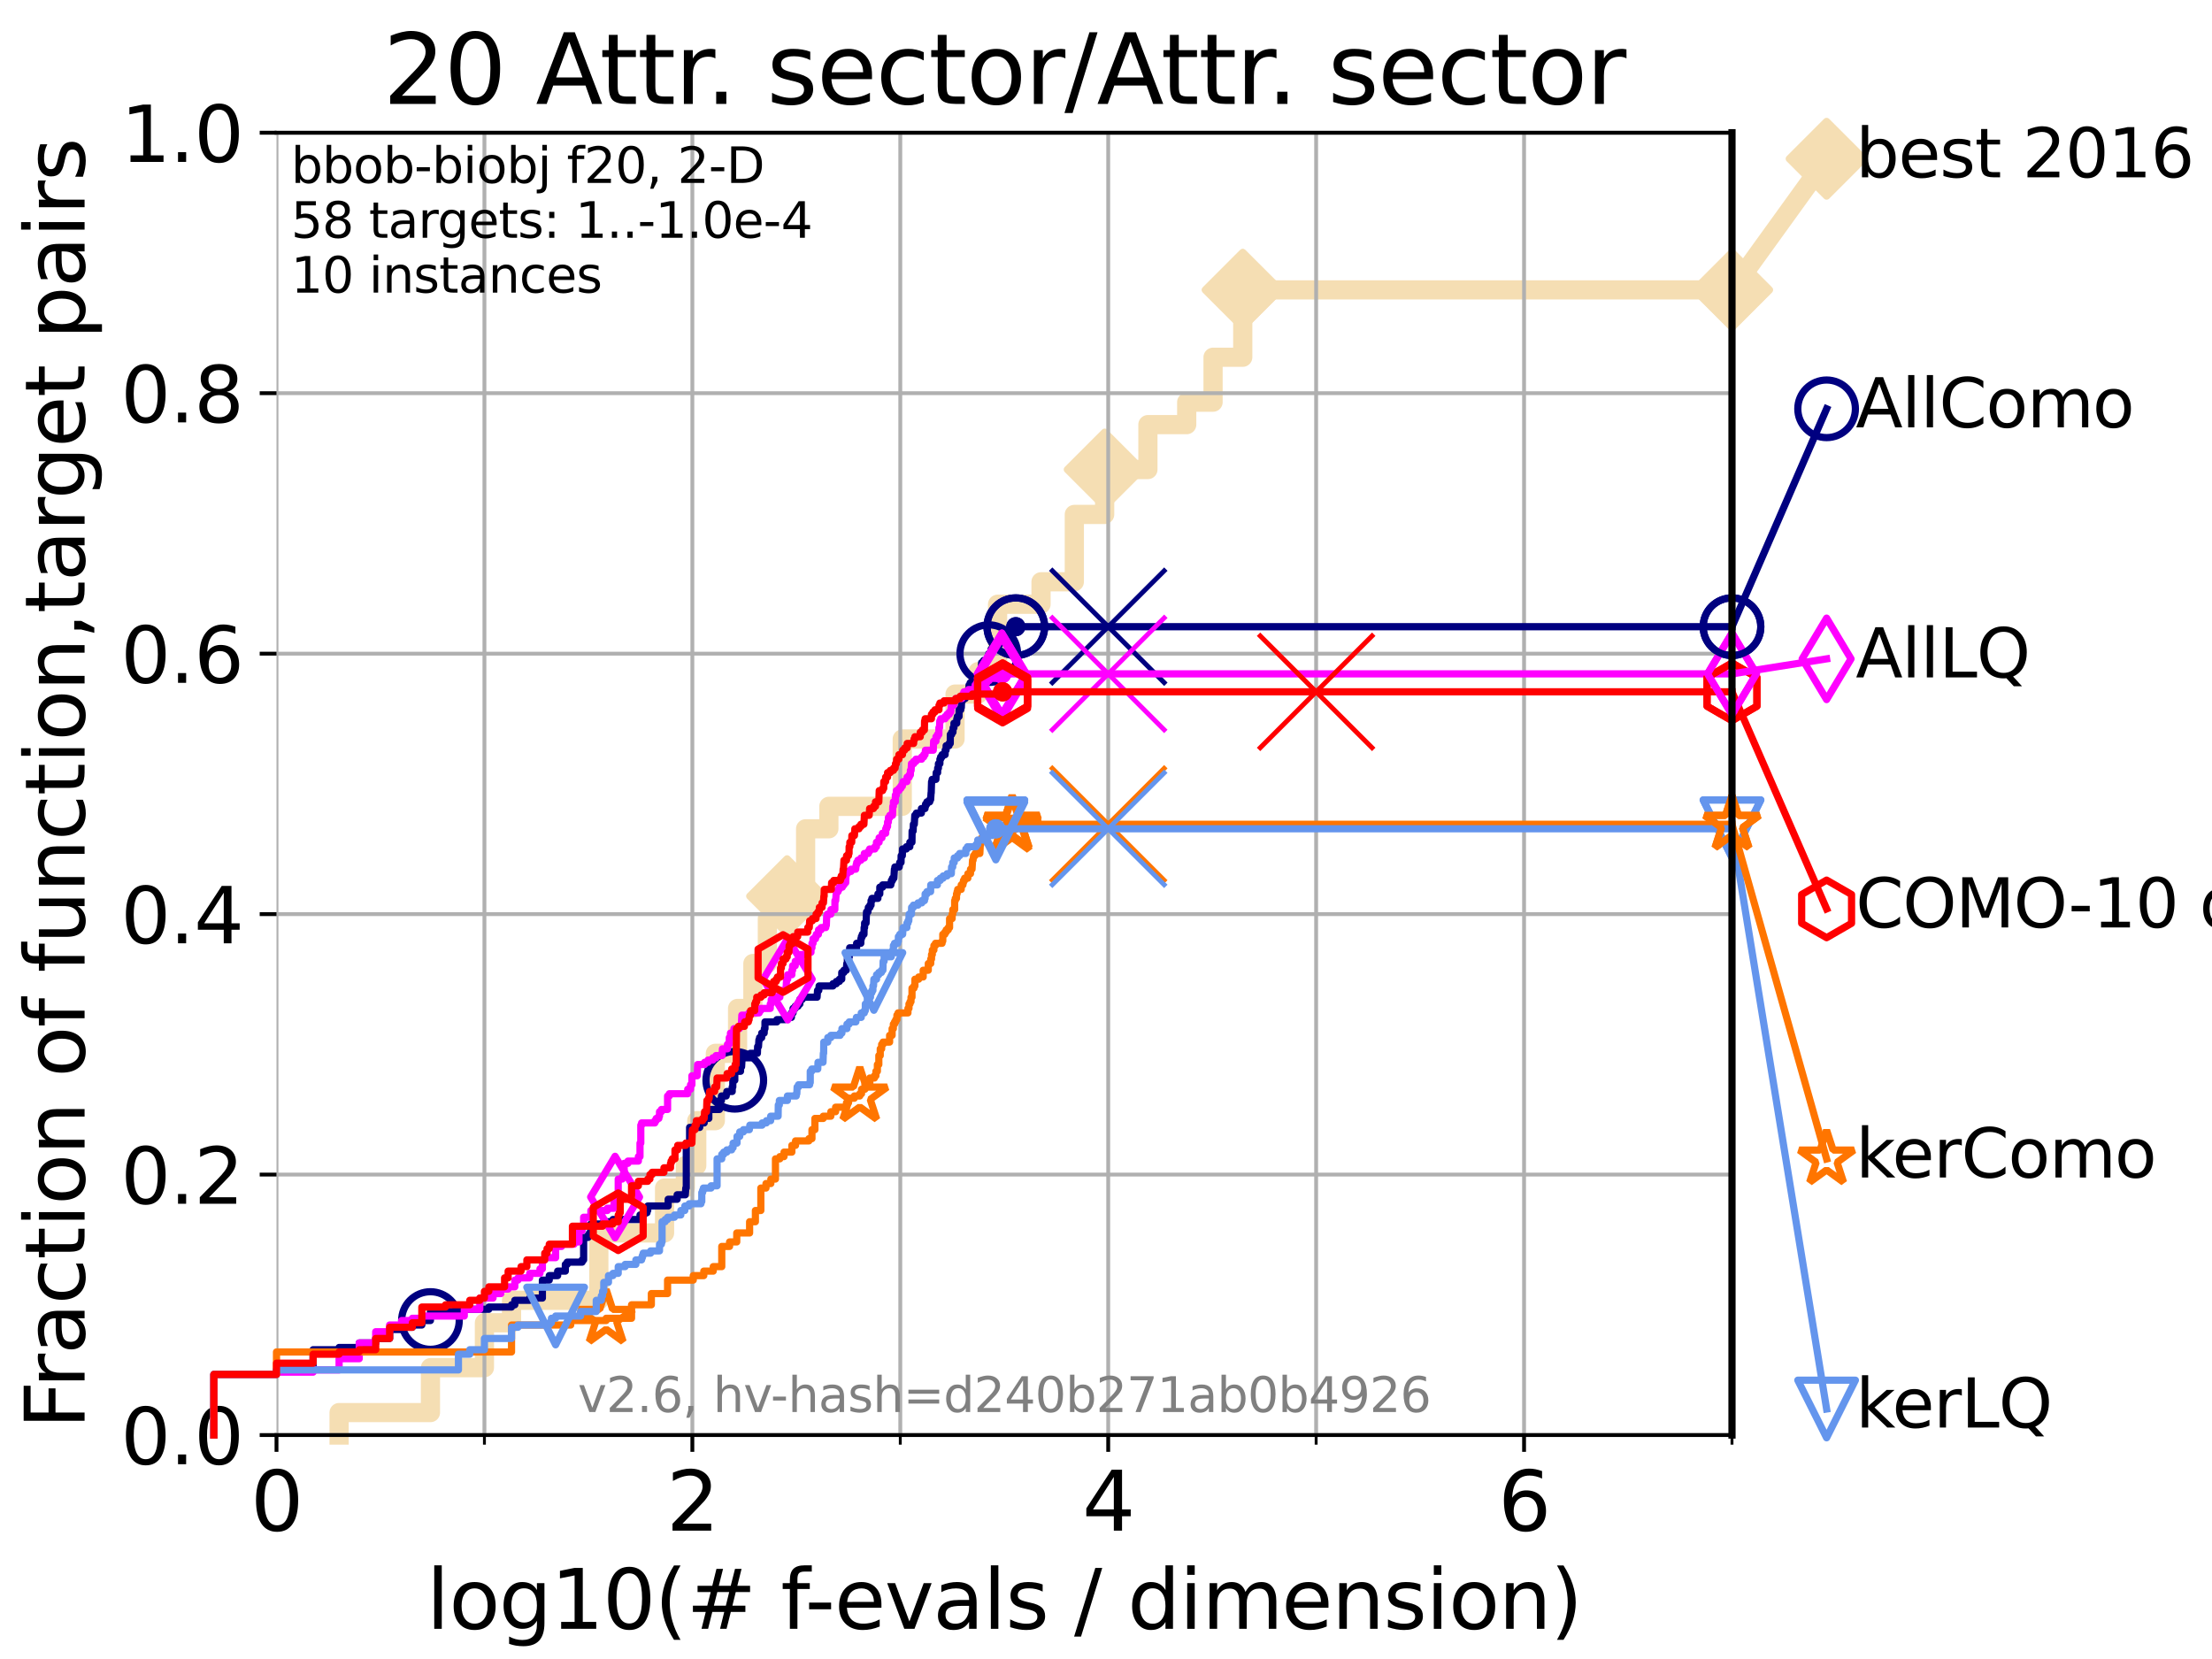 <?xml version="1.0" encoding="utf-8" standalone="no"?>
<!DOCTYPE svg PUBLIC "-//W3C//DTD SVG 1.1//EN"
  "http://www.w3.org/Graphics/SVG/1.1/DTD/svg11.dtd">
<svg xmlns:xlink="http://www.w3.org/1999/xlink" width="460.8pt" height="345.6pt" viewBox="0 0 460.8 345.6" xmlns="http://www.w3.org/2000/svg" version="1.1">
 <defs>
  <style type="text/css">*{stroke-linejoin: round; stroke-linecap: butt}</style>
 </defs>
 <g id="figure_1">
  <g id="patch_1">
   <path d="M 0 345.6 
L 460.8 345.6 
L 460.8 0 
L 0 0 
z
" style="fill: #ffffff"/>
  </g>
  <g id="axes_1">
   <g id="patch_2">
    <path d="M 57.6 298.944 
L 360.806 298.944 
L 360.806 27.648 
L 57.6 27.648 
z
" style="fill: #ffffff"/>
   </g>
   <g id="line2d_1">
    <path d="M 70.639 298.944 
L 70.639 294.266 
L 89.669 294.266 
L 89.669 284.911 
L 100.915 284.911 
L 100.915 275.556 
L 106.561 275.556 
L 106.561 270.879 
L 124.748 270.879 
L 124.748 256.846 
L 138.439 256.846 
L 138.439 247.491 
L 142.764 247.491 
L 142.764 242.814 
L 145.148 242.814 
L 145.148 233.459 
L 149.021 233.459 
L 149.021 219.426 
L 153.651 219.426 
L 153.651 210.071 
L 156.841 210.071 
L 156.841 200.716 
L 159.858 200.716 
L 159.858 191.361 
L 163.965 191.361 
L 163.965 186.684 
L 167.824 186.684 
L 167.824 172.651 
L 172.67 172.651 
L 172.67 167.974 
L 187.955 167.974 
L 187.955 153.941 
L 198.955 153.941 
L 198.955 144.586 
L 203.75 144.586 
L 203.75 139.908 
L 207.816 139.908 
L 207.816 125.876 
L 216.865 125.876 
L 216.865 121.198 
L 223.801 121.198 
L 223.801 107.166 
L 230.122 107.166 
L 230.122 97.811 
L 239.131 97.811 
L 239.131 88.456 
L 247.214 88.456 
L 247.214 83.778 
L 252.702 83.778 
L 252.702 74.423 
L 258.887 74.423 
L 258.887 60.391 
L 360.806 60.391 
" style="fill: none; stroke: #f5deb3; stroke-width: 4; stroke-linecap: square"/>
   </g>
   <g id="line2d_2">
    <defs>
     <path id="m5a8d37b39d" d="M -0 7.778 
L 7.778 0 
L 0 -7.778 
L -7.778 -0 
z
" style="stroke: #f5deb3; stroke-width: 1.5; stroke-linejoin: miter"/>
    </defs>
    <g>
     <use xlink:href="#m5a8d37b39d" x="163.965" y="186.684" style="fill: #f5deb3; stroke: #f5deb3; stroke-width: 1.5; stroke-linejoin: miter"/>
     <use xlink:href="#m5a8d37b39d" x="230.122" y="97.811" style="fill: #f5deb3; stroke: #f5deb3; stroke-width: 1.5; stroke-linejoin: miter"/>
     <use xlink:href="#m5a8d37b39d" x="258.887" y="60.391" style="fill: #f5deb3; stroke: #f5deb3; stroke-width: 1.5; stroke-linejoin: miter"/>
     <use xlink:href="#m5a8d37b39d" x="258.887" y="60.391" style="fill: #f5deb3; stroke: #f5deb3; stroke-width: 1.5; stroke-linejoin: miter"/>
     <use xlink:href="#m5a8d37b39d" x="360.806" y="60.391" style="fill: #f5deb3; stroke: #f5deb3; stroke-width: 1.5; stroke-linejoin: miter"/>
    </g>
   </g>
   <g id="line2d_3">
    <path style="fill: none; stroke: #f5deb3; stroke-width: 4; stroke-linecap: square"/>
    <g/>
   </g>
   <g id="line2d_4">
    <path d="M 360.806 60.391 
L 380.515 33.074 
" style="fill: none; stroke: #f5deb3; stroke-width: 4; stroke-linecap: square"/>
    <g>
     <use xlink:href="#m5a8d37b39d" x="360.806" y="60.391" style="fill: #f5deb3; stroke: #f5deb3; stroke-width: 1.5; stroke-linejoin: miter"/>
     <use xlink:href="#m5a8d37b39d" x="380.515" y="33.074" style="fill: #f5deb3; stroke: #f5deb3; stroke-width: 1.5; stroke-linejoin: miter"/>
    </g>
   </g>
   <g id="matplotlib.axis_1">
    <g id="xtick_1">
     <g id="line2d_5">
      <path d="M 57.6 298.944 
L 57.6 27.648 
" clip-path="url(#p7c21783dca)" style="fill: none; stroke: #b0b0b0; stroke-width: 0.8; stroke-linecap: square"/>
     </g>
     <g id="line2d_6">
      <defs>
       <path id="mda234b3e92" d="M 0 0 
L 0 3.5 
" style="stroke: #000000; stroke-width: 0.8"/>
      </defs>
      <g>
       <use xlink:href="#mda234b3e92" x="57.6" y="298.944" style="stroke: #000000; stroke-width: 0.8"/>
      </g>
     </g>
     <g id="text_1">
      <!-- 0 -->
      <g transform="translate(52.192 318.861) scale(0.17 -0.17)">
       <defs>
        <path id="DejaVuSans-30" d="M 2034 4250 
Q 1547 4250 1301 3770 
Q 1056 3291 1056 2328 
Q 1056 1369 1301 889 
Q 1547 409 2034 409 
Q 2525 409 2770 889 
Q 3016 1369 3016 2328 
Q 3016 3291 2770 3770 
Q 2525 4250 2034 4250 
z
M 2034 4750 
Q 2819 4750 3233 4129 
Q 3647 3509 3647 2328 
Q 3647 1150 3233 529 
Q 2819 -91 2034 -91 
Q 1250 -91 836 529 
Q 422 1150 422 2328 
Q 422 3509 836 4129 
Q 1250 4750 2034 4750 
z
" transform="scale(0.016)"/>
       </defs>
       <use xlink:href="#DejaVuSans-30"/>
      </g>
     </g>
    </g>
    <g id="xtick_2">
     <g id="line2d_7">
      <path d="M 144.23 298.944 
L 144.23 27.648 
" clip-path="url(#p7c21783dca)" style="fill: none; stroke: #b0b0b0; stroke-width: 0.8; stroke-linecap: square"/>
     </g>
     <g id="line2d_8">
      <g>
       <use xlink:href="#mda234b3e92" x="144.23" y="298.944" style="stroke: #000000; stroke-width: 0.8"/>
      </g>
     </g>
     <g id="text_2">
      <!-- 2 -->
      <g transform="translate(138.822 318.861) scale(0.17 -0.17)">
       <defs>
        <path id="DejaVuSans-32" d="M 1228 531 
L 3431 531 
L 3431 0 
L 469 0 
L 469 531 
Q 828 903 1448 1529 
Q 2069 2156 2228 2338 
Q 2531 2678 2651 2914 
Q 2772 3150 2772 3378 
Q 2772 3750 2511 3984 
Q 2250 4219 1831 4219 
Q 1534 4219 1204 4116 
Q 875 4013 500 3803 
L 500 4441 
Q 881 4594 1212 4672 
Q 1544 4750 1819 4750 
Q 2544 4750 2975 4387 
Q 3406 4025 3406 3419 
Q 3406 3131 3298 2873 
Q 3191 2616 2906 2266 
Q 2828 2175 2409 1742 
Q 1991 1309 1228 531 
z
" transform="scale(0.016)"/>
       </defs>
       <use xlink:href="#DejaVuSans-32"/>
      </g>
     </g>
    </g>
    <g id="xtick_3">
     <g id="line2d_9">
      <path d="M 230.861 298.944 
L 230.861 27.648 
" clip-path="url(#p7c21783dca)" style="fill: none; stroke: #b0b0b0; stroke-width: 0.8; stroke-linecap: square"/>
     </g>
     <g id="line2d_10">
      <g>
       <use xlink:href="#mda234b3e92" x="230.861" y="298.944" style="stroke: #000000; stroke-width: 0.8"/>
      </g>
     </g>
     <g id="text_3">
      <!-- 4 -->
      <g transform="translate(225.453 318.861) scale(0.17 -0.17)">
       <defs>
        <path id="DejaVuSans-34" d="M 2419 4116 
L 825 1625 
L 2419 1625 
L 2419 4116 
z
M 2253 4666 
L 3047 4666 
L 3047 1625 
L 3713 1625 
L 3713 1100 
L 3047 1100 
L 3047 0 
L 2419 0 
L 2419 1100 
L 313 1100 
L 313 1709 
L 2253 4666 
z
" transform="scale(0.016)"/>
       </defs>
       <use xlink:href="#DejaVuSans-34"/>
      </g>
     </g>
    </g>
    <g id="xtick_4">
     <g id="line2d_11">
      <path d="M 317.491 298.944 
L 317.491 27.648 
" clip-path="url(#p7c21783dca)" style="fill: none; stroke: #b0b0b0; stroke-width: 0.8; stroke-linecap: square"/>
     </g>
     <g id="line2d_12">
      <g>
       <use xlink:href="#mda234b3e92" x="317.491" y="298.944" style="stroke: #000000; stroke-width: 0.8"/>
      </g>
     </g>
     <g id="text_4">
      <!-- 6 -->
      <g transform="translate(312.083 318.861) scale(0.17 -0.17)">
       <defs>
        <path id="DejaVuSans-36" d="M 2113 2584 
Q 1688 2584 1439 2293 
Q 1191 2003 1191 1497 
Q 1191 994 1439 701 
Q 1688 409 2113 409 
Q 2538 409 2786 701 
Q 3034 994 3034 1497 
Q 3034 2003 2786 2293 
Q 2538 2584 2113 2584 
z
M 3366 4563 
L 3366 3988 
Q 3128 4100 2886 4159 
Q 2644 4219 2406 4219 
Q 1781 4219 1451 3797 
Q 1122 3375 1075 2522 
Q 1259 2794 1537 2939 
Q 1816 3084 2150 3084 
Q 2853 3084 3261 2657 
Q 3669 2231 3669 1497 
Q 3669 778 3244 343 
Q 2819 -91 2113 -91 
Q 1303 -91 875 529 
Q 447 1150 447 2328 
Q 447 3434 972 4092 
Q 1497 4750 2381 4750 
Q 2619 4750 2861 4703 
Q 3103 4656 3366 4563 
z
" transform="scale(0.016)"/>
       </defs>
       <use xlink:href="#DejaVuSans-36"/>
      </g>
     </g>
    </g>
    <g id="xtick_5">
     <g id="line2d_13">
      <path d="M 100.915 298.944 
L 100.915 27.648 
" clip-path="url(#p7c21783dca)" style="fill: none; stroke: #b0b0b0; stroke-width: 0.8; stroke-linecap: square"/>
     </g>
     <g id="line2d_14">
      <defs>
       <path id="m6c6ebaf85f" d="M 0 0 
L 0 2 
" style="stroke: #000000; stroke-width: 0.6"/>
      </defs>
      <g>
       <use xlink:href="#m6c6ebaf85f" x="100.915" y="298.944" style="stroke: #000000; stroke-width: 0.6"/>
      </g>
     </g>
    </g>
    <g id="xtick_6">
     <g id="line2d_15">
      <path d="M 187.546 298.944 
L 187.546 27.648 
" clip-path="url(#p7c21783dca)" style="fill: none; stroke: #b0b0b0; stroke-width: 0.8; stroke-linecap: square"/>
     </g>
     <g id="line2d_16">
      <g>
       <use xlink:href="#m6c6ebaf85f" x="187.546" y="298.944" style="stroke: #000000; stroke-width: 0.6"/>
      </g>
     </g>
    </g>
    <g id="xtick_7">
     <g id="line2d_17">
      <path d="M 274.176 298.944 
L 274.176 27.648 
" clip-path="url(#p7c21783dca)" style="fill: none; stroke: #b0b0b0; stroke-width: 0.8; stroke-linecap: square"/>
     </g>
     <g id="line2d_18">
      <g>
       <use xlink:href="#m6c6ebaf85f" x="274.176" y="298.944" style="stroke: #000000; stroke-width: 0.6"/>
      </g>
     </g>
    </g>
    <g id="xtick_8">
     <g id="line2d_19">
      <path d="M 360.806 298.944 
L 360.806 27.648 
" clip-path="url(#p7c21783dca)" style="fill: none; stroke: #b0b0b0; stroke-width: 0.8; stroke-linecap: square"/>
     </g>
     <g id="line2d_20">
      <g>
       <use xlink:href="#m6c6ebaf85f" x="360.806" y="298.944" style="stroke: #000000; stroke-width: 0.6"/>
      </g>
     </g>
    </g>
    <g id="text_5">
     <!-- log10(# f-evals / dimension) -->
     <g transform="translate(88.823 339.314) scale(0.17 -0.17)">
      <defs>
       <path id="DejaVuSans-6c" d="M 603 4863 
L 1178 4863 
L 1178 0 
L 603 0 
L 603 4863 
z
" transform="scale(0.016)"/>
       <path id="DejaVuSans-6f" d="M 1959 3097 
Q 1497 3097 1228 2736 
Q 959 2375 959 1747 
Q 959 1119 1226 758 
Q 1494 397 1959 397 
Q 2419 397 2687 759 
Q 2956 1122 2956 1747 
Q 2956 2369 2687 2733 
Q 2419 3097 1959 3097 
z
M 1959 3584 
Q 2709 3584 3137 3096 
Q 3566 2609 3566 1747 
Q 3566 888 3137 398 
Q 2709 -91 1959 -91 
Q 1206 -91 779 398 
Q 353 888 353 1747 
Q 353 2609 779 3096 
Q 1206 3584 1959 3584 
z
" transform="scale(0.016)"/>
       <path id="DejaVuSans-67" d="M 2906 1791 
Q 2906 2416 2648 2759 
Q 2391 3103 1925 3103 
Q 1463 3103 1205 2759 
Q 947 2416 947 1791 
Q 947 1169 1205 825 
Q 1463 481 1925 481 
Q 2391 481 2648 825 
Q 2906 1169 2906 1791 
z
M 3481 434 
Q 3481 -459 3084 -895 
Q 2688 -1331 1869 -1331 
Q 1566 -1331 1297 -1286 
Q 1028 -1241 775 -1147 
L 775 -588 
Q 1028 -725 1275 -790 
Q 1522 -856 1778 -856 
Q 2344 -856 2625 -561 
Q 2906 -266 2906 331 
L 2906 616 
Q 2728 306 2450 153 
Q 2172 0 1784 0 
Q 1141 0 747 490 
Q 353 981 353 1791 
Q 353 2603 747 3093 
Q 1141 3584 1784 3584 
Q 2172 3584 2450 3431 
Q 2728 3278 2906 2969 
L 2906 3500 
L 3481 3500 
L 3481 434 
z
" transform="scale(0.016)"/>
       <path id="DejaVuSans-31" d="M 794 531 
L 1825 531 
L 1825 4091 
L 703 3866 
L 703 4441 
L 1819 4666 
L 2450 4666 
L 2450 531 
L 3481 531 
L 3481 0 
L 794 0 
L 794 531 
z
" transform="scale(0.016)"/>
       <path id="DejaVuSans-28" d="M 1984 4856 
Q 1566 4138 1362 3434 
Q 1159 2731 1159 2009 
Q 1159 1288 1364 580 
Q 1569 -128 1984 -844 
L 1484 -844 
Q 1016 -109 783 600 
Q 550 1309 550 2009 
Q 550 2706 781 3412 
Q 1013 4119 1484 4856 
L 1984 4856 
z
" transform="scale(0.016)"/>
       <path id="DejaVuSans-23" d="M 3272 2816 
L 2363 2816 
L 2100 1772 
L 3016 1772 
L 3272 2816 
z
M 2803 4594 
L 2478 3297 
L 3391 3297 
L 3719 4594 
L 4219 4594 
L 3897 3297 
L 4872 3297 
L 4872 2816 
L 3775 2816 
L 3519 1772 
L 4513 1772 
L 4513 1294 
L 3397 1294 
L 3072 0 
L 2572 0 
L 2894 1294 
L 1978 1294 
L 1656 0 
L 1153 0 
L 1478 1294 
L 494 1294 
L 494 1772 
L 1594 1772 
L 1856 2816 
L 850 2816 
L 850 3297 
L 1978 3297 
L 2297 4594 
L 2803 4594 
z
" transform="scale(0.016)"/>
       <path id="DejaVuSans-20" transform="scale(0.016)"/>
       <path id="DejaVuSans-66" d="M 2375 4863 
L 2375 4384 
L 1825 4384 
Q 1516 4384 1395 4259 
Q 1275 4134 1275 3809 
L 1275 3500 
L 2222 3500 
L 2222 3053 
L 1275 3053 
L 1275 0 
L 697 0 
L 697 3053 
L 147 3053 
L 147 3500 
L 697 3500 
L 697 3744 
Q 697 4328 969 4595 
Q 1241 4863 1831 4863 
L 2375 4863 
z
" transform="scale(0.016)"/>
       <path id="DejaVuSans-2d" d="M 313 2009 
L 1997 2009 
L 1997 1497 
L 313 1497 
L 313 2009 
z
" transform="scale(0.016)"/>
       <path id="DejaVuSans-65" d="M 3597 1894 
L 3597 1613 
L 953 1613 
Q 991 1019 1311 708 
Q 1631 397 2203 397 
Q 2534 397 2845 478 
Q 3156 559 3463 722 
L 3463 178 
Q 3153 47 2828 -22 
Q 2503 -91 2169 -91 
Q 1331 -91 842 396 
Q 353 884 353 1716 
Q 353 2575 817 3079 
Q 1281 3584 2069 3584 
Q 2775 3584 3186 3129 
Q 3597 2675 3597 1894 
z
M 3022 2063 
Q 3016 2534 2758 2815 
Q 2500 3097 2075 3097 
Q 1594 3097 1305 2825 
Q 1016 2553 972 2059 
L 3022 2063 
z
" transform="scale(0.016)"/>
       <path id="DejaVuSans-76" d="M 191 3500 
L 800 3500 
L 1894 563 
L 2988 3500 
L 3597 3500 
L 2284 0 
L 1503 0 
L 191 3500 
z
" transform="scale(0.016)"/>
       <path id="DejaVuSans-61" d="M 2194 1759 
Q 1497 1759 1228 1600 
Q 959 1441 959 1056 
Q 959 750 1161 570 
Q 1363 391 1709 391 
Q 2188 391 2477 730 
Q 2766 1069 2766 1631 
L 2766 1759 
L 2194 1759 
z
M 3341 1997 
L 3341 0 
L 2766 0 
L 2766 531 
Q 2569 213 2275 61 
Q 1981 -91 1556 -91 
Q 1019 -91 701 211 
Q 384 513 384 1019 
Q 384 1609 779 1909 
Q 1175 2209 1959 2209 
L 2766 2209 
L 2766 2266 
Q 2766 2663 2505 2880 
Q 2244 3097 1772 3097 
Q 1472 3097 1187 3025 
Q 903 2953 641 2809 
L 641 3341 
Q 956 3463 1253 3523 
Q 1550 3584 1831 3584 
Q 2591 3584 2966 3190 
Q 3341 2797 3341 1997 
z
" transform="scale(0.016)"/>
       <path id="DejaVuSans-73" d="M 2834 3397 
L 2834 2853 
Q 2591 2978 2328 3040 
Q 2066 3103 1784 3103 
Q 1356 3103 1142 2972 
Q 928 2841 928 2578 
Q 928 2378 1081 2264 
Q 1234 2150 1697 2047 
L 1894 2003 
Q 2506 1872 2764 1633 
Q 3022 1394 3022 966 
Q 3022 478 2636 193 
Q 2250 -91 1575 -91 
Q 1294 -91 989 -36 
Q 684 19 347 128 
L 347 722 
Q 666 556 975 473 
Q 1284 391 1588 391 
Q 1994 391 2212 530 
Q 2431 669 2431 922 
Q 2431 1156 2273 1281 
Q 2116 1406 1581 1522 
L 1381 1569 
Q 847 1681 609 1914 
Q 372 2147 372 2553 
Q 372 3047 722 3315 
Q 1072 3584 1716 3584 
Q 2034 3584 2315 3537 
Q 2597 3491 2834 3397 
z
" transform="scale(0.016)"/>
       <path id="DejaVuSans-2f" d="M 1625 4666 
L 2156 4666 
L 531 -594 
L 0 -594 
L 1625 4666 
z
" transform="scale(0.016)"/>
       <path id="DejaVuSans-64" d="M 2906 2969 
L 2906 4863 
L 3481 4863 
L 3481 0 
L 2906 0 
L 2906 525 
Q 2725 213 2448 61 
Q 2172 -91 1784 -91 
Q 1150 -91 751 415 
Q 353 922 353 1747 
Q 353 2572 751 3078 
Q 1150 3584 1784 3584 
Q 2172 3584 2448 3432 
Q 2725 3281 2906 2969 
z
M 947 1747 
Q 947 1113 1208 752 
Q 1469 391 1925 391 
Q 2381 391 2643 752 
Q 2906 1113 2906 1747 
Q 2906 2381 2643 2742 
Q 2381 3103 1925 3103 
Q 1469 3103 1208 2742 
Q 947 2381 947 1747 
z
" transform="scale(0.016)"/>
       <path id="DejaVuSans-69" d="M 603 3500 
L 1178 3500 
L 1178 0 
L 603 0 
L 603 3500 
z
M 603 4863 
L 1178 4863 
L 1178 4134 
L 603 4134 
L 603 4863 
z
" transform="scale(0.016)"/>
       <path id="DejaVuSans-6d" d="M 3328 2828 
Q 3544 3216 3844 3400 
Q 4144 3584 4550 3584 
Q 5097 3584 5394 3201 
Q 5691 2819 5691 2113 
L 5691 0 
L 5113 0 
L 5113 2094 
Q 5113 2597 4934 2840 
Q 4756 3084 4391 3084 
Q 3944 3084 3684 2787 
Q 3425 2491 3425 1978 
L 3425 0 
L 2847 0 
L 2847 2094 
Q 2847 2600 2669 2842 
Q 2491 3084 2119 3084 
Q 1678 3084 1418 2786 
Q 1159 2488 1159 1978 
L 1159 0 
L 581 0 
L 581 3500 
L 1159 3500 
L 1159 2956 
Q 1356 3278 1631 3431 
Q 1906 3584 2284 3584 
Q 2666 3584 2933 3390 
Q 3200 3197 3328 2828 
z
" transform="scale(0.016)"/>
       <path id="DejaVuSans-6e" d="M 3513 2113 
L 3513 0 
L 2938 0 
L 2938 2094 
Q 2938 2591 2744 2837 
Q 2550 3084 2163 3084 
Q 1697 3084 1428 2787 
Q 1159 2491 1159 1978 
L 1159 0 
L 581 0 
L 581 3500 
L 1159 3500 
L 1159 2956 
Q 1366 3272 1645 3428 
Q 1925 3584 2291 3584 
Q 2894 3584 3203 3211 
Q 3513 2838 3513 2113 
z
" transform="scale(0.016)"/>
       <path id="DejaVuSans-29" d="M 513 4856 
L 1013 4856 
Q 1481 4119 1714 3412 
Q 1947 2706 1947 2009 
Q 1947 1309 1714 600 
Q 1481 -109 1013 -844 
L 513 -844 
Q 928 -128 1133 580 
Q 1338 1288 1338 2009 
Q 1338 2731 1133 3434 
Q 928 4138 513 4856 
z
" transform="scale(0.016)"/>
      </defs>
      <use xlink:href="#DejaVuSans-6c"/>
      <use xlink:href="#DejaVuSans-6f" x="27.783"/>
      <use xlink:href="#DejaVuSans-67" x="88.965"/>
      <use xlink:href="#DejaVuSans-31" x="152.441"/>
      <use xlink:href="#DejaVuSans-30" x="216.064"/>
      <use xlink:href="#DejaVuSans-28" x="279.688"/>
      <use xlink:href="#DejaVuSans-23" x="318.701"/>
      <use xlink:href="#DejaVuSans-20" x="402.49"/>
      <use xlink:href="#DejaVuSans-66" x="434.277"/>
      <use xlink:href="#DejaVuSans-2d" x="463.982"/>
      <use xlink:href="#DejaVuSans-65" x="500.066"/>
      <use xlink:href="#DejaVuSans-76" x="561.59"/>
      <use xlink:href="#DejaVuSans-61" x="620.77"/>
      <use xlink:href="#DejaVuSans-6c" x="682.049"/>
      <use xlink:href="#DejaVuSans-73" x="709.832"/>
      <use xlink:href="#DejaVuSans-20" x="761.932"/>
      <use xlink:href="#DejaVuSans-2f" x="793.719"/>
      <use xlink:href="#DejaVuSans-20" x="827.41"/>
      <use xlink:href="#DejaVuSans-64" x="859.197"/>
      <use xlink:href="#DejaVuSans-69" x="922.674"/>
      <use xlink:href="#DejaVuSans-6d" x="950.457"/>
      <use xlink:href="#DejaVuSans-65" x="1047.869"/>
      <use xlink:href="#DejaVuSans-6e" x="1109.393"/>
      <use xlink:href="#DejaVuSans-73" x="1172.771"/>
      <use xlink:href="#DejaVuSans-69" x="1224.871"/>
      <use xlink:href="#DejaVuSans-6f" x="1252.654"/>
      <use xlink:href="#DejaVuSans-6e" x="1313.836"/>
      <use xlink:href="#DejaVuSans-29" x="1377.215"/>
     </g>
    </g>
   </g>
   <g id="matplotlib.axis_2">
    <g id="ytick_1">
     <g id="line2d_21">
      <path d="M 57.6 298.944 
L 360.806 298.944 
" clip-path="url(#p7c21783dca)" style="fill: none; stroke: #b0b0b0; stroke-width: 0.8; stroke-linecap: square"/>
     </g>
     <g id="line2d_22">
      <defs>
       <path id="m3c9fe4dbd5" d="M 0 0 
L -3.5 0 
" style="stroke: #000000; stroke-width: 0.8"/>
      </defs>
      <g>
       <use xlink:href="#m3c9fe4dbd5" x="57.6" y="298.944" style="stroke: #000000; stroke-width: 0.8"/>
      </g>
     </g>
     <g id="text_6">
      <!-- 0.0 -->
      <g transform="translate(25.155 305.023) scale(0.16 -0.16)">
       <defs>
        <path id="DejaVuSans-2e" d="M 684 794 
L 1344 794 
L 1344 0 
L 684 0 
L 684 794 
z
" transform="scale(0.016)"/>
       </defs>
       <use xlink:href="#DejaVuSans-30"/>
       <use xlink:href="#DejaVuSans-2e" x="63.623"/>
       <use xlink:href="#DejaVuSans-30" x="95.41"/>
      </g>
     </g>
    </g>
    <g id="ytick_2">
     <g id="line2d_23">
      <path d="M 57.6 244.685 
L 360.806 244.685 
" clip-path="url(#p7c21783dca)" style="fill: none; stroke: #b0b0b0; stroke-width: 0.8; stroke-linecap: square"/>
     </g>
     <g id="line2d_24">
      <g>
       <use xlink:href="#m3c9fe4dbd5" x="57.6" y="244.685" style="stroke: #000000; stroke-width: 0.8"/>
      </g>
     </g>
     <g id="text_7">
      <!-- 0.2 -->
      <g transform="translate(25.155 250.764) scale(0.16 -0.16)">
       <use xlink:href="#DejaVuSans-30"/>
       <use xlink:href="#DejaVuSans-2e" x="63.623"/>
       <use xlink:href="#DejaVuSans-32" x="95.41"/>
      </g>
     </g>
    </g>
    <g id="ytick_3">
     <g id="line2d_25">
      <path d="M 57.6 190.426 
L 360.806 190.426 
" clip-path="url(#p7c21783dca)" style="fill: none; stroke: #b0b0b0; stroke-width: 0.8; stroke-linecap: square"/>
     </g>
     <g id="line2d_26">
      <g>
       <use xlink:href="#m3c9fe4dbd5" x="57.6" y="190.426" style="stroke: #000000; stroke-width: 0.8"/>
      </g>
     </g>
     <g id="text_8">
      <!-- 0.4 -->
      <g transform="translate(25.155 196.504) scale(0.16 -0.16)">
       <use xlink:href="#DejaVuSans-30"/>
       <use xlink:href="#DejaVuSans-2e" x="63.623"/>
       <use xlink:href="#DejaVuSans-34" x="95.41"/>
      </g>
     </g>
    </g>
    <g id="ytick_4">
     <g id="line2d_27">
      <path d="M 57.6 136.166 
L 360.806 136.166 
" clip-path="url(#p7c21783dca)" style="fill: none; stroke: #b0b0b0; stroke-width: 0.8; stroke-linecap: square"/>
     </g>
     <g id="line2d_28">
      <g>
       <use xlink:href="#m3c9fe4dbd5" x="57.6" y="136.166" style="stroke: #000000; stroke-width: 0.8"/>
      </g>
     </g>
     <g id="text_9">
      <!-- 0.6 -->
      <g transform="translate(25.155 142.245) scale(0.16 -0.16)">
       <use xlink:href="#DejaVuSans-30"/>
       <use xlink:href="#DejaVuSans-2e" x="63.623"/>
       <use xlink:href="#DejaVuSans-36" x="95.41"/>
      </g>
     </g>
    </g>
    <g id="ytick_5">
     <g id="line2d_29">
      <path d="M 57.6 81.907 
L 360.806 81.907 
" clip-path="url(#p7c21783dca)" style="fill: none; stroke: #b0b0b0; stroke-width: 0.8; stroke-linecap: square"/>
     </g>
     <g id="line2d_30">
      <g>
       <use xlink:href="#m3c9fe4dbd5" x="57.6" y="81.907" style="stroke: #000000; stroke-width: 0.8"/>
      </g>
     </g>
     <g id="text_10">
      <!-- 0.8 -->
      <g transform="translate(25.155 87.986) scale(0.16 -0.16)">
       <defs>
        <path id="DejaVuSans-38" d="M 2034 2216 
Q 1584 2216 1326 1975 
Q 1069 1734 1069 1313 
Q 1069 891 1326 650 
Q 1584 409 2034 409 
Q 2484 409 2743 651 
Q 3003 894 3003 1313 
Q 3003 1734 2745 1975 
Q 2488 2216 2034 2216 
z
M 1403 2484 
Q 997 2584 770 2862 
Q 544 3141 544 3541 
Q 544 4100 942 4425 
Q 1341 4750 2034 4750 
Q 2731 4750 3128 4425 
Q 3525 4100 3525 3541 
Q 3525 3141 3298 2862 
Q 3072 2584 2669 2484 
Q 3125 2378 3379 2068 
Q 3634 1759 3634 1313 
Q 3634 634 3220 271 
Q 2806 -91 2034 -91 
Q 1263 -91 848 271 
Q 434 634 434 1313 
Q 434 1759 690 2068 
Q 947 2378 1403 2484 
z
M 1172 3481 
Q 1172 3119 1398 2916 
Q 1625 2713 2034 2713 
Q 2441 2713 2670 2916 
Q 2900 3119 2900 3481 
Q 2900 3844 2670 4047 
Q 2441 4250 2034 4250 
Q 1625 4250 1398 4047 
Q 1172 3844 1172 3481 
z
" transform="scale(0.016)"/>
       </defs>
       <use xlink:href="#DejaVuSans-30"/>
       <use xlink:href="#DejaVuSans-2e" x="63.623"/>
       <use xlink:href="#DejaVuSans-38" x="95.41"/>
      </g>
     </g>
    </g>
    <g id="ytick_6">
     <g id="line2d_31">
      <path d="M 57.6 27.648 
L 360.806 27.648 
" clip-path="url(#p7c21783dca)" style="fill: none; stroke: #b0b0b0; stroke-width: 0.8; stroke-linecap: square"/>
     </g>
     <g id="line2d_32">
      <g>
       <use xlink:href="#m3c9fe4dbd5" x="57.6" y="27.648" style="stroke: #000000; stroke-width: 0.8"/>
      </g>
     </g>
     <g id="text_11">
      <!-- 1.0 -->
      <g transform="translate(25.155 33.727) scale(0.16 -0.16)">
       <use xlink:href="#DejaVuSans-31"/>
       <use xlink:href="#DejaVuSans-2e" x="63.623"/>
       <use xlink:href="#DejaVuSans-30" x="95.41"/>
      </g>
     </g>
    </g>
    <g id="text_12">
     <!-- Fraction of function,target pairs -->
     <g transform="translate(17.62 297.681) rotate(-90) scale(0.17 -0.17)">
      <defs>
       <path id="DejaVuSans-46" d="M 628 4666 
L 3309 4666 
L 3309 4134 
L 1259 4134 
L 1259 2759 
L 3109 2759 
L 3109 2228 
L 1259 2228 
L 1259 0 
L 628 0 
L 628 4666 
z
" transform="scale(0.016)"/>
       <path id="DejaVuSans-72" d="M 2631 2963 
Q 2534 3019 2420 3045 
Q 2306 3072 2169 3072 
Q 1681 3072 1420 2755 
Q 1159 2438 1159 1844 
L 1159 0 
L 581 0 
L 581 3500 
L 1159 3500 
L 1159 2956 
Q 1341 3275 1631 3429 
Q 1922 3584 2338 3584 
Q 2397 3584 2469 3576 
Q 2541 3569 2628 3553 
L 2631 2963 
z
" transform="scale(0.016)"/>
       <path id="DejaVuSans-63" d="M 3122 3366 
L 3122 2828 
Q 2878 2963 2633 3030 
Q 2388 3097 2138 3097 
Q 1578 3097 1268 2742 
Q 959 2388 959 1747 
Q 959 1106 1268 751 
Q 1578 397 2138 397 
Q 2388 397 2633 464 
Q 2878 531 3122 666 
L 3122 134 
Q 2881 22 2623 -34 
Q 2366 -91 2075 -91 
Q 1284 -91 818 406 
Q 353 903 353 1747 
Q 353 2603 823 3093 
Q 1294 3584 2113 3584 
Q 2378 3584 2631 3529 
Q 2884 3475 3122 3366 
z
" transform="scale(0.016)"/>
       <path id="DejaVuSans-74" d="M 1172 4494 
L 1172 3500 
L 2356 3500 
L 2356 3053 
L 1172 3053 
L 1172 1153 
Q 1172 725 1289 603 
Q 1406 481 1766 481 
L 2356 481 
L 2356 0 
L 1766 0 
Q 1100 0 847 248 
Q 594 497 594 1153 
L 594 3053 
L 172 3053 
L 172 3500 
L 594 3500 
L 594 4494 
L 1172 4494 
z
" transform="scale(0.016)"/>
       <path id="DejaVuSans-75" d="M 544 1381 
L 544 3500 
L 1119 3500 
L 1119 1403 
Q 1119 906 1312 657 
Q 1506 409 1894 409 
Q 2359 409 2629 706 
Q 2900 1003 2900 1516 
L 2900 3500 
L 3475 3500 
L 3475 0 
L 2900 0 
L 2900 538 
Q 2691 219 2414 64 
Q 2138 -91 1772 -91 
Q 1169 -91 856 284 
Q 544 659 544 1381 
z
M 1991 3584 
L 1991 3584 
z
" transform="scale(0.016)"/>
       <path id="DejaVuSans-2c" d="M 750 794 
L 1409 794 
L 1409 256 
L 897 -744 
L 494 -744 
L 750 256 
L 750 794 
z
" transform="scale(0.016)"/>
       <path id="DejaVuSans-70" d="M 1159 525 
L 1159 -1331 
L 581 -1331 
L 581 3500 
L 1159 3500 
L 1159 2969 
Q 1341 3281 1617 3432 
Q 1894 3584 2278 3584 
Q 2916 3584 3314 3078 
Q 3713 2572 3713 1747 
Q 3713 922 3314 415 
Q 2916 -91 2278 -91 
Q 1894 -91 1617 61 
Q 1341 213 1159 525 
z
M 3116 1747 
Q 3116 2381 2855 2742 
Q 2594 3103 2138 3103 
Q 1681 3103 1420 2742 
Q 1159 2381 1159 1747 
Q 1159 1113 1420 752 
Q 1681 391 2138 391 
Q 2594 391 2855 752 
Q 3116 1113 3116 1747 
z
" transform="scale(0.016)"/>
      </defs>
      <use xlink:href="#DejaVuSans-46"/>
      <use xlink:href="#DejaVuSans-72" x="50.27"/>
      <use xlink:href="#DejaVuSans-61" x="91.383"/>
      <use xlink:href="#DejaVuSans-63" x="152.662"/>
      <use xlink:href="#DejaVuSans-74" x="207.643"/>
      <use xlink:href="#DejaVuSans-69" x="246.852"/>
      <use xlink:href="#DejaVuSans-6f" x="274.635"/>
      <use xlink:href="#DejaVuSans-6e" x="335.816"/>
      <use xlink:href="#DejaVuSans-20" x="399.195"/>
      <use xlink:href="#DejaVuSans-6f" x="430.982"/>
      <use xlink:href="#DejaVuSans-66" x="492.164"/>
      <use xlink:href="#DejaVuSans-20" x="527.369"/>
      <use xlink:href="#DejaVuSans-66" x="559.156"/>
      <use xlink:href="#DejaVuSans-75" x="594.361"/>
      <use xlink:href="#DejaVuSans-6e" x="657.74"/>
      <use xlink:href="#DejaVuSans-63" x="721.119"/>
      <use xlink:href="#DejaVuSans-74" x="776.1"/>
      <use xlink:href="#DejaVuSans-69" x="815.309"/>
      <use xlink:href="#DejaVuSans-6f" x="843.092"/>
      <use xlink:href="#DejaVuSans-6e" x="904.273"/>
      <use xlink:href="#DejaVuSans-2c" x="967.652"/>
      <use xlink:href="#DejaVuSans-74" x="999.439"/>
      <use xlink:href="#DejaVuSans-61" x="1038.648"/>
      <use xlink:href="#DejaVuSans-72" x="1099.928"/>
      <use xlink:href="#DejaVuSans-67" x="1139.291"/>
      <use xlink:href="#DejaVuSans-65" x="1202.768"/>
      <use xlink:href="#DejaVuSans-74" x="1264.291"/>
      <use xlink:href="#DejaVuSans-20" x="1303.5"/>
      <use xlink:href="#DejaVuSans-70" x="1335.287"/>
      <use xlink:href="#DejaVuSans-61" x="1398.764"/>
      <use xlink:href="#DejaVuSans-69" x="1460.043"/>
      <use xlink:href="#DejaVuSans-72" x="1487.826"/>
      <use xlink:href="#DejaVuSans-73" x="1528.939"/>
     </g>
    </g>
   </g>
   <g id="line2d_33">
    <defs>
     <path id="m37bd93dca4" d="M 0 1.5 
C 0.398 1.5 0.779 1.342 1.061 1.061 
C 1.342 0.779 1.5 0.398 1.5 0 
C 1.5 -0.398 1.342 -0.779 1.061 -1.061 
C 0.779 -1.342 0.398 -1.5 0 -1.5 
C -0.398 -1.5 -0.779 -1.342 -1.061 -1.061 
C -1.342 -0.779 -1.5 -0.398 -1.5 0 
C -1.5 0.398 -1.342 0.779 -1.061 1.061 
C -0.779 1.342 -0.398 1.5 0 1.5 
z
" style="stroke: #f5deb3"/>
    </defs>
    <g>
     <use xlink:href="#m37bd93dca4" x="258.887" y="60.391" style="fill: #f5deb3; stroke: #f5deb3"/>
     <use xlink:href="#m37bd93dca4" x="258.887" y="60.391" style="fill: #f5deb3; stroke: #f5deb3"/>
    </g>
   </g>
   <g id="line2d_34">
    <defs>
     <path id="m66f42f35c9" d="M 0 1.5 
C 0.398 1.5 0.779 1.342 1.061 1.061 
C 1.342 0.779 1.5 0.398 1.5 0 
C 1.5 -0.398 1.342 -0.779 1.061 -1.061 
C 0.779 -1.342 0.398 -1.5 0 -1.5 
C -0.398 -1.5 -0.779 -1.342 -1.061 -1.061 
C -1.342 -0.779 -1.5 -0.398 -1.5 0 
C -1.5 0.398 -1.342 0.779 -1.061 1.061 
C -0.779 1.342 -0.398 1.5 0 1.5 
z
" style="stroke: #000080"/>
    </defs>
    <g>
     <use xlink:href="#m66f42f35c9" x="211.611" y="130.553" style="fill: #000080; stroke: #000080"/>
     <use xlink:href="#m66f42f35c9" x="211.611" y="130.553" style="fill: #000080; stroke: #000080"/>
    </g>
   </g>
   <g id="line2d_35">
    <path d="M 44.561 298.944 
L 44.561 286.315 
L 57.6 286.315 
L 57.6 285.379 
L 65.227 285.379 
L 65.227 281.169 
L 70.639 281.169 
L 70.639 280.702 
L 74.837 280.702 
L 74.837 279.766 
L 78.267 279.766 
L 78.267 278.831 
L 81.166 278.831 
L 81.166 276.96 
L 83.678 276.96 
L 83.678 276.492 
L 85.894 276.492 
L 85.894 276.024 
L 87.876 276.024 
L 87.876 275.089 
L 89.669 275.089 
L 89.669 273.218 
L 95.503 273.218 
L 95.503 272.75 
L 101.833 272.75 
L 101.833 272.282 
L 106.561 272.282 
L 106.561 271.814 
L 107.245 271.814 
L 107.245 270.879 
L 110.336 270.879 
L 110.336 270.411 
L 112.989 270.411 
L 112.989 266.669 
L 114.419 266.669 
L 114.419 265.734 
L 116.17 265.734 
L 116.17 264.798 
L 117.772 264.798 
L 117.772 263.395 
L 118.152 263.395 
L 118.152 262.927 
L 121.266 262.927 
L 121.266 262.459 
L 121.582 262.459 
L 121.582 257.782 
L 122.5 257.782 
L 122.5 257.314 
L 122.796 257.314 
L 122.796 256.846 
L 123.088 256.846 
L 123.088 254.975 
L 125.779 254.975 
L 125.779 254.508 
L 127.686 254.508 
L 127.686 254.04 
L 133.323 254.04 
L 133.323 253.104 
L 134.145 253.104 
L 134.145 252.637 
L 134.777 252.637 
L 134.777 252.169 
L 134.932 252.169 
L 134.932 251.233 
L 139.191 251.233 
L 139.191 249.83 
L 141.062 249.83 
L 141.062 248.895 
L 142.764 248.895 
L 142.865 247.491 
L 142.966 247.491 
L 142.966 238.136 
L 143.657 238.136 
L 143.657 234.862 
L 145.765 234.862 
L 145.765 233.927 
L 146.695 233.927 
L 146.695 232.991 
L 147.66 232.991 
L 147.66 231.12 
L 149.876 231.12 
L 149.876 229.249 
L 150.289 229.249 
L 150.289 228.313 
L 151.285 228.313 
L 151.285 227.846 
L 151.414 227.846 
L 151.414 227.378 
L 152.535 227.378 
L 152.535 226.442 
L 152.656 226.442 
L 152.656 225.039 
L 153.072 225.039 
L 153.072 223.168 
L 154.268 223.168 
L 154.268 222.233 
L 154.487 222.233 
L 154.596 220.362 
L 156.305 220.362 
L 156.305 219.426 
L 157.78 219.426 
L 157.826 218.023 
L 158.007 218.023 
L 158.098 216.62 
L 158.232 216.62 
L 158.232 216.152 
L 158.674 216.152 
L 158.674 215.216 
L 159.19 215.216 
L 159.233 214.281 
L 159.359 214.281 
L 159.359 212.878 
L 161.84 212.878 
L 161.84 212.41 
L 163.532 212.41 
L 163.532 211.942 
L 164.866 211.942 
L 164.866 211.007 
L 165.208 211.007 
L 165.208 210.071 
L 165.665 210.071 
L 165.665 209.603 
L 166.257 209.603 
L 166.257 209.136 
L 166.633 209.136 
L 166.633 208.2 
L 167.113 208.2 
L 167.113 207.732 
L 170.214 207.732 
L 170.309 206.329 
L 170.566 206.329 
L 170.635 205.394 
L 173.522 205.394 
L 173.522 204.926 
L 174.222 204.926 
L 174.222 204.458 
L 174.86 204.458 
L 174.86 203.99 
L 175.352 203.99 
L 175.352 202.587 
L 175.797 202.587 
L 175.797 202.119 
L 176.299 202.119 
L 176.402 200.716 
L 176.52 200.716 
L 176.52 199.781 
L 176.806 199.781 
L 176.806 199.313 
L 176.922 199.313 
L 177.004 197.442 
L 178.447 197.442 
L 178.447 196.506 
L 179.326 196.506 
L 179.326 195.571 
L 179.442 195.571 
L 179.442 195.103 
L 179.629 195.103 
L 179.629 194.635 
L 179.984 194.635 
L 180.012 193.232 
L 180.11 193.232 
L 180.11 192.297 
L 180.415 192.297 
L 180.511 189.958 
L 180.809 189.958 
L 180.89 189.022 
L 181.222 189.022 
L 181.222 188.555 
L 181.457 188.555 
L 181.457 187.619 
L 181.638 187.619 
L 181.638 187.151 
L 182.884 187.151 
L 182.884 186.216 
L 183.277 186.216 
L 183.277 184.813 
L 183.858 184.813 
L 183.858 184.345 
L 185.574 184.345 
L 185.574 183.877 
L 185.689 183.877 
L 185.689 183.409 
L 185.926 183.409 
L 185.926 182.942 
L 186.211 182.942 
L 186.321 181.071 
L 186.422 181.071 
L 186.422 180.603 
L 187.328 180.603 
L 187.423 179.667 
L 187.705 179.667 
L 187.723 178.264 
L 187.973 178.264 
L 188.01 176.861 
L 188.81 176.861 
L 188.81 176.393 
L 189.534 176.393 
L 189.534 175.458 
L 189.977 175.458 
L 190.01 173.119 
L 190.224 173.119 
L 190.273 171.716 
L 190.467 171.716 
L 190.571 169.845 
L 190.897 169.845 
L 190.897 169.377 
L 191.945 169.377 
L 191.945 168.441 
L 192.697 168.441 
L 192.697 167.974 
L 192.811 167.974 
L 192.811 167.506 
L 193.093 167.506 
L 193.093 167.038 
L 193.679 167.038 
L 193.679 166.57 
L 193.868 166.57 
L 193.962 165.167 
L 193.989 165.167 
L 194.062 162.828 
L 194.182 162.828 
L 194.182 162.36 
L 194.971 162.36 
L 195.028 160.957 
L 195.329 160.957 
L 195.329 160.022 
L 195.49 160.022 
L 195.49 159.086 
L 195.796 159.086 
L 195.796 158.151 
L 195.947 158.151 
L 195.947 157.683 
L 196.245 157.683 
L 196.245 157.215 
L 196.886 157.215 
L 196.886 156.28 
L 197.085 156.28 
L 197.097 155.344 
L 197.693 155.344 
L 197.693 154.876 
L 197.954 154.876 
L 197.97 153.005 
L 198.249 153.005 
L 198.249 152.538 
L 198.514 152.538 
L 198.55 151.602 
L 198.723 151.602 
L 198.723 150.667 
L 199.31 150.667 
L 199.32 149.731 
L 199.426 149.731 
L 199.426 149.263 
L 199.787 149.263 
L 199.792 147.86 
L 200.142 147.86 
L 200.142 147.392 
L 200.257 147.392 
L 200.324 145.989 
L 200.524 145.989 
L 200.524 145.521 
L 201.072 145.521 
L 201.072 145.054 
L 201.538 145.054 
L 201.538 144.118 
L 201.703 144.118 
L 201.703 143.65 
L 201.827 143.65 
L 201.871 142.715 
L 202.102 142.715 
L 202.102 142.247 
L 203.34 142.247 
L 203.34 141.312 
L 203.956 141.312 
L 204.03 140.376 
L 204.073 140.376 
L 204.073 139.908 
L 204.387 139.908 
L 204.487 138.037 
L 204.917 138.037 
L 204.917 137.57 
L 205.596 137.57 
L 205.596 137.102 
L 205.932 137.102 
L 205.981 136.166 
L 206.462 136.166 
L 206.462 135.231 
L 206.763 135.231 
L 206.763 134.763 
L 207.665 134.763 
L 207.665 134.295 
L 208.234 134.295 
L 208.234 133.36 
L 208.735 133.36 
L 208.735 132.892 
L 210.71 132.892 
L 210.71 131.957 
L 211.064 131.957 
L 211.064 131.489 
L 211.563 131.489 
L 211.611 130.553 
L 360.806 130.553 
L 360.806 130.553 
" style="fill: none; stroke: #000080; stroke-width: 1.5; stroke-linecap: square"/>
   </g>
   <g id="line2d_36">
    <defs>
     <path id="meb08772fc6" d="M 0 6 
C 1.591 6 3.117 5.368 4.243 4.243 
C 5.368 3.117 6 1.591 6 0 
C 6 -1.591 5.368 -3.117 4.243 -4.243 
C 3.117 -5.368 1.591 -6 0 -6 
C -1.591 -6 -3.117 -5.368 -4.243 -4.243 
C -5.368 -3.117 -6 -1.591 -6 0 
C -6 1.591 -5.368 3.117 -4.243 4.243 
C -3.117 5.368 -1.591 6 0 6 
z
" style="stroke: #000080; stroke-width: 1.5"/>
    </defs>
    <g>
     <use xlink:href="#meb08772fc6" x="89.669" y="275.089" style="fill-opacity: 0; stroke: #000080; stroke-width: 1.5"/>
     <use xlink:href="#meb08772fc6" x="153.072" y="225.039" style="fill-opacity: 0; stroke: #000080; stroke-width: 1.5"/>
     <use xlink:href="#meb08772fc6" x="205.981" y="136.166" style="fill-opacity: 0; stroke: #000080; stroke-width: 1.5"/>
     <use xlink:href="#meb08772fc6" x="211.611" y="130.553" style="fill-opacity: 0; stroke: #000080; stroke-width: 1.5"/>
     <use xlink:href="#meb08772fc6" x="211.611" y="130.553" style="fill-opacity: 0; stroke: #000080; stroke-width: 1.5"/>
     <use xlink:href="#meb08772fc6" x="360.806" y="130.553" style="fill-opacity: 0; stroke: #000080; stroke-width: 1.5"/>
    </g>
   </g>
   <g id="line2d_37">
    <path style="fill: none; stroke: #000080; stroke-width: 1.5; stroke-linecap: square"/>
    <g/>
   </g>
   <g id="line2d_38">
    <path d="M 230.87 130.553 
" clip-path="url(#p7c21783dca)" style="fill: none; stroke: #000080; stroke-width: 1.5; stroke-linecap: square"/>
    <defs>
     <path id="mdeb8cd21f7" d="M -12 12 
L 12 -12 
M -12 -12 
L 12 12 
" style="stroke: #000080"/>
    </defs>
    <g clip-path="url(#p7c21783dca)">
     <use xlink:href="#mdeb8cd21f7" x="230.87" y="130.553" style="fill: #000080; stroke: #000080"/>
    </g>
   </g>
   <g id="line2d_39">
    <defs>
     <path id="md022f5ade0" d="M 0 1.5 
C 0.398 1.5 0.779 1.342 1.061 1.061 
C 1.342 0.779 1.5 0.398 1.5 0 
C 1.5 -0.398 1.342 -0.779 1.061 -1.061 
C 0.779 -1.342 0.398 -1.5 0 -1.5 
C -0.398 -1.5 -0.779 -1.342 -1.061 -1.061 
C -1.342 -0.779 -1.5 -0.398 -1.5 0 
C -1.5 0.398 -1.342 0.779 -1.061 1.061 
C -0.779 1.342 -0.398 1.5 0 1.5 
z
" style="stroke: #ff00ff"/>
    </defs>
    <g>
     <use xlink:href="#md022f5ade0" x="208.698" y="140.376" style="fill: #ff00ff; stroke: #ff00ff"/>
     <use xlink:href="#md022f5ade0" x="208.698" y="140.376" style="fill: #ff00ff; stroke: #ff00ff"/>
    </g>
   </g>
   <g id="line2d_40">
    <path d="M 44.561 298.944 
L 44.561 286.315 
L 57.6 286.315 
L 57.6 285.847 
L 65.227 285.847 
L 65.227 285.379 
L 70.639 285.379 
L 70.639 283.04 
L 74.837 283.04 
L 74.837 279.766 
L 78.267 279.766 
L 78.267 277.427 
L 81.166 277.427 
L 81.166 276.024 
L 83.678 276.024 
L 83.678 275.089 
L 85.894 275.089 
L 85.894 274.621 
L 87.876 274.621 
L 87.876 274.153 
L 96.718 274.153 
L 96.718 272.75 
L 99.95 272.75 
L 99.95 270.411 
L 102.708 270.411 
L 102.708 269.476 
L 104.345 269.476 
L 104.345 268.54 
L 105.851 268.54 
L 105.851 268.072 
L 107.245 268.072 
L 107.245 266.669 
L 107.905 266.669 
L 107.905 266.201 
L 110.336 266.201 
L 110.336 265.266 
L 112.488 265.266 
L 112.488 264.33 
L 112.989 264.33 
L 112.989 262.459 
L 113.478 262.459 
L 113.478 261.992 
L 115.747 261.992 
L 115.747 259.653 
L 116.988 259.653 
L 116.988 259.185 
L 119.6 259.185 
L 119.6 258.717 
L 120.617 258.717 
L 120.617 256.379 
L 121.266 256.379 
L 121.266 255.443 
L 121.582 255.443 
L 121.582 253.572 
L 123.088 253.572 
L 123.088 252.169 
L 126.517 252.169 
L 126.517 251.701 
L 127.911 251.701 
L 127.911 249.83 
L 128.134 249.83 
L 128.134 249.362 
L 128.786 249.362 
L 128.786 245.62 
L 129.623 245.62 
L 129.623 245.153 
L 129.826 245.153 
L 129.826 244.685 
L 130.027 244.685 
L 130.027 242.346 
L 130.811 242.346 
L 130.811 241.878 
L 132.984 241.878 
L 132.984 240.943 
L 133.323 240.943 
L 133.323 238.136 
L 133.49 238.136 
L 133.49 234.394 
L 133.656 234.394 
L 133.656 233.927 
L 136.414 233.927 
L 136.414 233.459 
L 136.697 233.459 
L 136.697 232.991 
L 137.25 232.991 
L 137.25 232.523 
L 137.386 232.523 
L 137.386 231.588 
L 137.788 231.588 
L 137.788 231.12 
L 139.068 231.12 
L 139.068 228.313 
L 139.435 228.313 
L 139.435 227.846 
L 143.265 227.846 
L 143.265 226.91 
L 143.85 226.91 
L 143.85 225.975 
L 144.136 225.975 
L 144.136 224.104 
L 145.238 224.104 
L 145.327 221.765 
L 146.778 221.765 
L 146.778 221.297 
L 147.503 221.297 
L 147.503 220.829 
L 148.503 220.829 
L 148.503 220.362 
L 149.166 220.362 
L 149.166 219.894 
L 150.425 219.894 
L 150.493 218.491 
L 151.542 218.491 
L 151.542 217.555 
L 151.92 217.555 
L 151.92 216.152 
L 152.169 216.152 
L 152.169 215.216 
L 152.895 215.216 
L 152.895 214.281 
L 154.046 214.281 
L 154.046 213.813 
L 154.432 213.813 
L 154.541 211.474 
L 156.005 211.474 
L 156.005 211.007 
L 158.143 211.007 
L 158.143 210.539 
L 158.454 210.539 
L 158.454 210.071 
L 160.463 210.071 
L 160.463 209.136 
L 160.66 209.136 
L 160.66 208.2 
L 161.202 208.2 
L 161.202 207.732 
L 162.457 207.732 
L 162.457 206.797 
L 162.775 206.797 
L 162.775 206.329 
L 163.733 206.329 
L 163.833 204.458 
L 163.866 204.458 
L 163.866 203.99 
L 164.096 203.99 
L 164.096 203.055 
L 164.96 203.055 
L 164.96 202.119 
L 165.115 202.119 
L 165.115 201.184 
L 165.665 201.184 
L 165.665 200.248 
L 166.547 200.248 
L 166.547 199.781 
L 166.804 199.781 
L 166.804 198.845 
L 167.957 198.845 
L 167.957 198.377 
L 168.944 198.377 
L 168.944 197.442 
L 169.145 197.442 
L 169.145 196.506 
L 169.369 196.506 
L 169.369 195.571 
L 169.881 195.571 
L 169.881 195.103 
L 170.048 195.103 
L 170.048 194.635 
L 170.496 194.635 
L 170.519 193.7 
L 171.047 193.7 
L 171.047 193.232 
L 172.016 193.232 
L 172.016 192.764 
L 172.144 192.764 
L 172.208 190.893 
L 172.356 190.893 
L 172.356 190.426 
L 173.101 190.426 
L 173.101 189.49 
L 173.914 189.49 
L 173.933 187.619 
L 174.088 187.619 
L 174.184 186.216 
L 174.241 186.216 
L 174.241 185.748 
L 174.582 185.748 
L 174.582 185.28 
L 174.805 185.28 
L 174.805 184.813 
L 175.478 184.813 
L 175.478 184.345 
L 175.814 184.345 
L 175.814 183.877 
L 176.179 183.877 
L 176.248 182.006 
L 176.537 182.006 
L 176.537 181.538 
L 177.282 181.538 
L 177.282 181.071 
L 178.263 181.071 
L 178.355 180.135 
L 178.462 180.135 
L 178.462 179.667 
L 178.719 179.667 
L 178.719 179.2 
L 179.355 179.2 
L 179.355 178.732 
L 180.054 178.732 
L 180.054 177.796 
L 180.89 177.796 
L 180.89 177.329 
L 181.156 177.329 
L 181.156 176.861 
L 182.246 176.861 
L 182.246 176.393 
L 182.58 176.393 
L 182.58 175.458 
L 183.135 175.458 
L 183.135 174.522 
L 183.732 174.522 
L 183.812 173.587 
L 184.51 173.587 
L 184.51 172.651 
L 184.697 172.651 
L 184.697 172.183 
L 184.893 172.183 
L 184.893 171.248 
L 185.066 171.248 
L 185.066 170.312 
L 185.364 170.312 
L 185.364 169.845 
L 185.926 169.845 
L 185.987 167.974 
L 186.11 167.974 
L 186.11 167.038 
L 186.521 167.038 
L 186.521 165.635 
L 186.729 165.635 
L 186.729 164.699 
L 187.271 164.699 
L 187.271 164.232 
L 187.658 164.232 
L 187.658 163.764 
L 187.983 163.764 
L 187.983 163.296 
L 188.111 163.296 
L 188.111 162.828 
L 188.924 162.828 
L 188.958 161.893 
L 189.407 161.893 
L 189.407 161.425 
L 189.652 161.425 
L 189.652 160.489 
L 189.803 160.489 
L 189.87 159.086 
L 190.338 159.086 
L 190.338 158.618 
L 190.802 158.618 
L 190.802 158.151 
L 191.997 158.151 
L 191.997 157.683 
L 192.423 157.683 
L 192.423 157.215 
L 192.704 157.215 
L 192.783 156.28 
L 194.418 156.28 
L 194.49 154.409 
L 194.978 154.409 
L 194.978 153.473 
L 195.292 153.473 
L 195.292 153.005 
L 195.582 153.005 
L 195.589 151.602 
L 195.723 151.602 
L 195.772 150.199 
L 195.965 150.199 
L 195.965 149.731 
L 196.88 149.731 
L 196.88 149.263 
L 197.294 149.263 
L 197.294 148.796 
L 197.769 148.796 
L 197.769 148.328 
L 198.073 148.328 
L 198.175 146.925 
L 198.676 146.925 
L 198.676 145.989 
L 199.093 145.989 
L 199.093 145.521 
L 200.377 145.521 
L 200.377 145.054 
L 200.575 145.054 
L 200.575 144.586 
L 200.809 144.586 
L 200.809 144.118 
L 201.747 144.118 
L 201.747 143.65 
L 203.14 143.65 
L 203.14 142.715 
L 203.442 142.715 
L 203.442 142.247 
L 205.582 142.247 
L 205.582 141.779 
L 206.048 141.779 
L 206.048 141.312 
L 208.698 141.312 
L 208.698 140.376 
L 360.806 140.376 
L 360.806 140.376 
" style="fill: none; stroke: #ff00ff; stroke-width: 1.5; stroke-linecap: square"/>
   </g>
   <g id="line2d_41">
    <defs>
     <path id="m9fec234bf1" d="M -0 8.485 
L 5.091 0 
L 0 -8.485 
L -5.091 -0 
z
" style="stroke: #ff00ff; stroke-width: 1.5; stroke-linejoin: miter"/>
    </defs>
    <g>
     <use xlink:href="#m9fec234bf1" x="128.134" y="249.362" style="fill-opacity: 0; stroke: #ff00ff; stroke-width: 1.5; stroke-linejoin: miter"/>
     <use xlink:href="#m9fec234bf1" x="164.096" y="203.99" style="fill-opacity: 0; stroke: #ff00ff; stroke-width: 1.5; stroke-linejoin: miter"/>
     <use xlink:href="#m9fec234bf1" x="208.698" y="141.312" style="fill-opacity: 0; stroke: #ff00ff; stroke-width: 1.5; stroke-linejoin: miter"/>
     <use xlink:href="#m9fec234bf1" x="208.698" y="140.376" style="fill-opacity: 0; stroke: #ff00ff; stroke-width: 1.5; stroke-linejoin: miter"/>
     <use xlink:href="#m9fec234bf1" x="208.698" y="140.376" style="fill-opacity: 0; stroke: #ff00ff; stroke-width: 1.5; stroke-linejoin: miter"/>
     <use xlink:href="#m9fec234bf1" x="360.806" y="140.376" style="fill-opacity: 0; stroke: #ff00ff; stroke-width: 1.5; stroke-linejoin: miter"/>
    </g>
   </g>
   <g id="line2d_42">
    <path style="fill: none; stroke: #ff00ff; stroke-width: 1.5; stroke-linecap: square"/>
    <g/>
   </g>
   <g id="line2d_43">
    <path d="M 230.866 140.376 
" clip-path="url(#p7c21783dca)" style="fill: none; stroke: #ff00ff; stroke-width: 1.5; stroke-linecap: square"/>
    <defs>
     <path id="mb092e27c36" d="M -12 12 
L 12 -12 
M -12 -12 
L 12 12 
" style="stroke: #ff00ff"/>
    </defs>
    <g clip-path="url(#p7c21783dca)">
     <use xlink:href="#mb092e27c36" x="230.866" y="140.376" style="fill: #ff00ff; stroke: #ff00ff"/>
    </g>
   </g>
   <g id="line2d_44">
    <defs>
     <path id="m37c7a2099e" d="M 0 1.5 
C 0.398 1.5 0.779 1.342 1.061 1.061 
C 1.342 0.779 1.5 0.398 1.5 0 
C 1.5 -0.398 1.342 -0.779 1.061 -1.061 
C 0.779 -1.342 0.398 -1.5 0 -1.5 
C -0.398 -1.5 -0.779 -1.342 -1.061 -1.061 
C -1.342 -0.779 -1.5 -0.398 -1.5 0 
C -1.5 0.398 -1.342 0.779 -1.061 1.061 
C -0.779 1.342 -0.398 1.5 0 1.5 
z
" style="stroke: #ff7500"/>
    </defs>
    <g>
     <use xlink:href="#m37c7a2099e" x="210.847" y="171.716" style="fill: #ff7500; stroke: #ff7500"/>
     <use xlink:href="#m37c7a2099e" x="210.847" y="171.716" style="fill: #ff7500; stroke: #ff7500"/>
    </g>
   </g>
   <g id="line2d_45">
    <path d="M 44.561 298.944 
L 44.561 286.315 
L 57.6 286.315 
L 57.6 281.637 
L 106.561 281.637 
L 106.561 276.024 
L 118.89 276.024 
L 118.89 275.089 
L 126.275 275.089 
L 126.275 274.621 
L 131.564 274.621 
L 131.564 271.814 
L 135.688 271.814 
L 135.688 269.476 
L 139.068 269.476 
L 139.068 266.669 
L 144.418 266.669 
L 144.418 265.734 
L 146.613 265.734 
L 146.613 264.798 
L 148.578 264.798 
L 148.578 263.863 
L 150.357 263.863 
L 150.357 259.653 
L 151.983 259.653 
L 151.983 258.717 
L 153.479 258.717 
L 153.479 256.846 
L 156.156 256.846 
L 156.156 254.508 
L 157.363 254.508 
L 157.363 252.169 
L 158.498 252.169 
L 158.498 247.491 
L 159.569 247.491 
L 159.569 246.556 
L 160.581 246.556 
L 160.581 245.62 
L 161.542 245.62 
L 161.542 241.411 
L 162.457 241.411 
L 162.457 240.943 
L 163.328 240.943 
L 163.328 240.007 
L 164.96 240.007 
L 164.96 238.604 
L 165.725 238.604 
L 165.725 237.669 
L 168.509 237.669 
L 168.509 237.201 
L 169.145 237.201 
L 169.145 235.33 
L 169.76 235.33 
L 169.76 232.991 
L 171.493 232.991 
L 171.493 232.523 
L 173.08 232.523 
L 173.08 231.588 
L 174.069 231.588 
L 174.069 230.652 
L 176.334 230.652 
L 176.334 229.717 
L 176.756 229.717 
L 176.756 228.781 
L 177.968 228.781 
L 177.968 228.313 
L 179.106 228.313 
L 179.106 227.846 
L 179.471 227.846 
L 179.471 226.91 
L 180.18 226.91 
L 180.18 225.975 
L 181.195 225.975 
L 181.195 224.571 
L 182.159 224.571 
L 182.159 224.104 
L 182.469 224.104 
L 182.469 223.168 
L 182.775 223.168 
L 182.775 221.765 
L 183.076 221.765 
L 183.076 219.894 
L 183.371 219.894 
L 183.371 218.491 
L 183.663 218.491 
L 183.663 217.555 
L 183.95 217.555 
L 183.95 217.087 
L 185.322 217.087 
L 185.322 215.684 
L 185.844 215.684 
L 185.844 214.281 
L 186.099 214.281 
L 186.099 213.345 
L 186.352 213.345 
L 186.352 212.878 
L 186.6 212.878 
L 186.6 212.41 
L 186.846 212.41 
L 186.846 211.474 
L 187.089 211.474 
L 187.089 211.007 
L 189.141 211.007 
L 189.141 210.071 
L 189.356 210.071 
L 189.356 209.136 
L 189.568 209.136 
L 189.568 208.668 
L 189.778 208.668 
L 189.778 207.732 
L 189.986 207.732 
L 189.986 205.861 
L 190.394 205.861 
L 190.394 205.394 
L 190.595 205.394 
L 190.595 203.99 
L 191.379 203.99 
L 191.379 203.523 
L 192.314 203.523 
L 192.314 202.119 
L 193.378 202.119 
L 193.378 200.716 
L 193.889 200.716 
L 193.889 199.781 
L 194.056 199.781 
L 194.056 198.845 
L 194.221 198.845 
L 194.221 197.91 
L 194.548 197.91 
L 194.548 196.974 
L 194.87 196.974 
L 194.87 196.506 
L 196.251 196.506 
L 196.251 196.039 
L 196.399 196.039 
L 196.399 194.635 
L 196.834 194.635 
L 196.834 194.168 
L 197.119 194.168 
L 197.119 193.7 
L 197.539 193.7 
L 197.539 193.232 
L 197.813 193.232 
L 197.813 191.361 
L 198.35 191.361 
L 198.35 190.426 
L 198.482 190.426 
L 198.482 189.49 
L 198.873 189.49 
L 198.873 187.619 
L 199.001 187.619 
L 199.001 187.151 
L 199.255 187.151 
L 199.255 186.216 
L 199.381 186.216 
L 199.381 185.748 
L 199.506 185.748 
L 199.506 185.28 
L 200.238 185.28 
L 200.238 184.345 
L 200.594 184.345 
L 200.594 183.877 
L 200.711 183.877 
L 200.711 183.409 
L 200.943 183.409 
L 200.943 182.942 
L 201.623 182.942 
L 201.623 182.006 
L 202.171 182.006 
L 202.171 181.071 
L 202.493 181.071 
L 202.599 179.2 
L 202.704 179.2 
L 202.809 178.264 
L 203.12 178.264 
L 203.12 177.796 
L 204.12 177.796 
L 204.217 175.925 
L 204.314 175.925 
L 204.314 175.458 
L 204.506 175.458 
L 204.506 174.522 
L 205.437 174.522 
L 205.437 174.054 
L 206.062 174.054 
L 206.062 173.587 
L 206.752 173.587 
L 206.752 173.119 
L 207.254 173.119 
L 207.254 172.651 
L 207.581 172.651 
L 207.581 172.183 
L 210.847 172.183 
L 210.847 171.716 
L 360.806 171.716 
L 360.806 171.716 
" style="fill: none; stroke: #ff7500; stroke-width: 1.5; stroke-linecap: square"/>
   </g>
   <g id="line2d_46">
    <defs>
     <path id="m89ee389a00" d="M 0 -6 
L -1.347 -1.854 
L -5.706 -1.854 
L -2.18 0.708 
L -3.527 4.854 
L -0 2.292 
L 3.527 4.854 
L 2.18 0.708 
L 5.706 -1.854 
L 1.347 -1.854 
z
" style="stroke: #ff7500; stroke-width: 1.5; stroke-linejoin: bevel"/>
    </defs>
    <g>
     <use xlink:href="#m89ee389a00" x="126.275" y="274.621" style="fill-opacity: 0; stroke: #ff7500; stroke-width: 1.5; stroke-linejoin: bevel"/>
     <use xlink:href="#m89ee389a00" x="179.106" y="228.313" style="fill-opacity: 0; stroke: #ff7500; stroke-width: 1.5; stroke-linejoin: bevel"/>
     <use xlink:href="#m89ee389a00" x="210.847" y="172.183" style="fill-opacity: 0; stroke: #ff7500; stroke-width: 1.5; stroke-linejoin: bevel"/>
     <use xlink:href="#m89ee389a00" x="210.847" y="171.716" style="fill-opacity: 0; stroke: #ff7500; stroke-width: 1.5; stroke-linejoin: bevel"/>
     <use xlink:href="#m89ee389a00" x="210.847" y="171.716" style="fill-opacity: 0; stroke: #ff7500; stroke-width: 1.5; stroke-linejoin: bevel"/>
     <use xlink:href="#m89ee389a00" x="360.806" y="171.716" style="fill-opacity: 0; stroke: #ff7500; stroke-width: 1.5; stroke-linejoin: bevel"/>
    </g>
   </g>
   <g id="line2d_47">
    <path style="fill: none; stroke: #ff7500; stroke-width: 1.5; stroke-linecap: square"/>
    <g/>
   </g>
   <g id="line2d_48">
    <path d="M 230.862 171.716 
" clip-path="url(#p7c21783dca)" style="fill: none; stroke: #ff7500; stroke-width: 1.5; stroke-linecap: square"/>
    <defs>
     <path id="mdae9fe93be" d="M -12 12 
L 12 -12 
M -12 -12 
L 12 12 
" style="stroke: #ff7500"/>
    </defs>
    <g clip-path="url(#p7c21783dca)">
     <use xlink:href="#mdae9fe93be" x="230.862" y="171.716" style="fill: #ff7500; stroke: #ff7500"/>
    </g>
   </g>
   <g id="line2d_49">
    <defs>
     <path id="m7cd8691fe3" d="M 0 1.5 
C 0.398 1.5 0.779 1.342 1.061 1.061 
C 1.342 0.779 1.5 0.398 1.5 0 
C 1.5 -0.398 1.342 -0.779 1.061 -1.061 
C 0.779 -1.342 0.398 -1.5 0 -1.5 
C -0.398 -1.5 -0.779 -1.342 -1.061 -1.061 
C -1.342 -0.779 -1.5 -0.398 -1.5 0 
C -1.5 0.398 -1.342 0.779 -1.061 1.061 
C -0.779 1.342 -0.398 1.5 0 1.5 
z
" style="stroke: #6495ed"/>
    </defs>
    <g>
     <use xlink:href="#m7cd8691fe3" x="207.448" y="172.651" style="fill: #6495ed; stroke: #6495ed"/>
     <use xlink:href="#m7cd8691fe3" x="207.448" y="172.651" style="fill: #6495ed; stroke: #6495ed"/>
    </g>
   </g>
   <g id="line2d_50">
    <path d="M 44.561 298.944 
L 44.561 286.315 
L 57.6 286.315 
L 57.6 285.379 
L 95.503 285.379 
L 95.503 282.105 
L 97.858 282.105 
L 97.858 281.169 
L 100.915 281.169 
L 100.915 278.831 
L 106.561 278.831 
L 106.561 276.492 
L 107.905 276.492 
L 107.905 276.024 
L 114.419 276.024 
L 114.419 275.556 
L 114.872 275.556 
L 114.872 274.621 
L 115.747 274.621 
L 115.747 274.153 
L 120.944 274.153 
L 120.944 273.218 
L 124.211 273.218 
L 124.211 270.879 
L 125.271 270.879 
L 125.271 269.943 
L 125.527 269.943 
L 125.527 269.008 
L 125.779 269.008 
L 125.779 267.137 
L 126.757 267.137 
L 126.757 265.734 
L 127.686 265.734 
L 127.686 265.266 
L 128.786 265.266 
L 128.786 263.863 
L 130.226 263.863 
L 130.226 263.395 
L 132.464 263.395 
L 132.464 262.459 
L 133.656 262.459 
L 133.656 261.992 
L 133.82 261.992 
L 133.82 261.524 
L 133.983 261.524 
L 133.983 261.056 
L 135.539 261.056 
L 135.539 260.588 
L 137.386 260.588 
L 137.386 259.185 
L 137.788 259.185 
L 137.788 258.717 
L 137.92 258.717 
L 137.92 254.508 
L 138.566 254.508 
L 138.566 254.04 
L 139.068 254.04 
L 139.068 253.572 
L 140.497 253.572 
L 140.497 253.104 
L 141.826 253.104 
L 141.826 252.169 
L 142.662 252.169 
L 142.662 251.233 
L 143.56 251.233 
L 143.56 250.766 
L 146.023 250.766 
L 146.023 250.298 
L 146.194 250.298 
L 146.194 248.427 
L 146.362 248.427 
L 146.362 247.959 
L 146.53 247.959 
L 146.53 247.491 
L 148.125 247.491 
L 148.125 247.024 
L 149.382 247.024 
L 149.382 241.411 
L 150.357 241.411 
L 150.357 240.475 
L 150.76 240.475 
L 150.76 240.007 
L 151.414 240.007 
L 151.414 239.54 
L 152.414 239.54 
L 152.414 239.072 
L 152.716 239.072 
L 152.716 238.136 
L 153.536 238.136 
L 153.536 236.733 
L 154.101 236.733 
L 154.101 235.798 
L 154.865 235.798 
L 154.865 235.33 
L 156.106 235.33 
L 156.205 234.394 
L 158.761 234.394 
L 158.761 233.927 
L 159.652 233.927 
L 159.652 233.459 
L 160.542 233.459 
L 160.542 232.523 
L 162.096 232.523 
L 162.133 230.184 
L 162.349 230.184 
L 162.349 229.249 
L 164.031 229.249 
L 164.031 228.313 
L 165.874 228.313 
L 165.874 227.846 
L 165.993 227.846 
L 166.052 226.442 
L 166.345 226.442 
L 166.345 225.975 
L 168.663 225.975 
L 168.663 225.507 
L 168.791 225.507 
L 168.791 223.168 
L 169.095 223.168 
L 169.095 222.7 
L 170.356 222.7 
L 170.403 221.297 
L 171.449 221.297 
L 171.515 219.426 
L 171.582 219.426 
L 171.603 217.087 
L 172.441 217.087 
L 172.441 216.152 
L 173.08 216.152 
L 173.08 215.684 
L 175.008 215.684 
L 175.008 215.216 
L 175.388 215.216 
L 175.388 214.281 
L 176.436 214.281 
L 176.436 213.345 
L 176.905 213.345 
L 176.905 212.878 
L 178.293 212.878 
L 178.401 211.942 
L 179.413 211.942 
L 179.413 211.007 
L 180.054 211.007 
L 180.054 210.539 
L 180.263 210.539 
L 180.263 209.136 
L 180.674 209.136 
L 180.674 208.2 
L 180.863 208.2 
L 180.863 207.732 
L 181.34 207.732 
L 181.34 206.797 
L 181.625 206.797 
L 181.625 206.329 
L 181.843 206.329 
L 181.843 205.394 
L 181.97 205.394 
L 182.046 203.99 
L 182.604 203.99 
L 182.604 203.055 
L 183.064 203.055 
L 183.064 202.587 
L 183.616 202.587 
L 183.616 202.119 
L 183.927 202.119 
L 183.972 200.248 
L 184.176 200.248 
L 184.176 199.313 
L 185.668 199.313 
L 185.668 198.377 
L 185.967 198.377 
L 185.967 197.91 
L 186.11 197.91 
L 186.11 196.974 
L 186.342 196.974 
L 186.342 196.506 
L 187.011 196.506 
L 187.011 196.039 
L 187.146 196.039 
L 187.146 195.103 
L 187.442 195.103 
L 187.442 194.635 
L 188.038 194.635 
L 188.129 193.232 
L 188.924 193.232 
L 188.924 192.297 
L 189.149 192.297 
L 189.149 191.829 
L 189.321 191.829 
L 189.39 190.426 
L 189.87 190.426 
L 189.903 189.022 
L 190.273 189.022 
L 190.273 188.555 
L 191.232 188.555 
L 191.232 188.087 
L 192.034 188.087 
L 192.034 187.619 
L 192.589 187.619 
L 192.589 187.151 
L 192.718 187.151 
L 192.718 186.216 
L 193.1 186.216 
L 193.1 185.748 
L 193.862 185.748 
L 193.889 184.345 
L 195.279 184.345 
L 195.279 183.409 
L 195.881 183.409 
L 195.881 182.942 
L 196.469 182.942 
L 196.469 182.474 
L 197.294 182.474 
L 197.294 182.006 
L 198.18 182.006 
L 198.228 180.603 
L 198.472 180.603 
L 198.472 179.667 
L 198.78 179.667 
L 198.78 178.732 
L 199.471 178.732 
L 199.471 178.264 
L 199.905 178.264 
L 199.905 177.796 
L 201.205 177.796 
L 201.205 176.861 
L 201.543 176.861 
L 201.543 176.393 
L 203.332 176.393 
L 203.332 175.925 
L 203.678 175.925 
L 203.678 174.99 
L 204.88 174.99 
L 204.91 174.054 
L 206.695 174.054 
L 206.695 173.119 
L 207.448 173.119 
L 207.448 172.651 
L 360.806 172.651 
L 360.806 172.651 
" style="fill: none; stroke: #6495ed; stroke-width: 1.5; stroke-linecap: square"/>
   </g>
   <g id="line2d_51">
    <defs>
     <path id="mf6d079e728" d="M -0 6 
L 6 -6 
L -6 -6 
z
" style="stroke: #6495ed; stroke-width: 1.5; stroke-linejoin: miter"/>
    </defs>
    <g>
     <use xlink:href="#mf6d079e728" x="115.747" y="274.153" style="fill-opacity: 0; stroke: #6495ed; stroke-width: 1.5; stroke-linejoin: miter"/>
     <use xlink:href="#mf6d079e728" x="182.046" y="204.458" style="fill-opacity: 0; stroke: #6495ed; stroke-width: 1.5; stroke-linejoin: miter"/>
     <use xlink:href="#mf6d079e728" x="207.448" y="173.119" style="fill-opacity: 0; stroke: #6495ed; stroke-width: 1.5; stroke-linejoin: miter"/>
     <use xlink:href="#mf6d079e728" x="207.448" y="172.651" style="fill-opacity: 0; stroke: #6495ed; stroke-width: 1.5; stroke-linejoin: miter"/>
     <use xlink:href="#mf6d079e728" x="207.448" y="172.651" style="fill-opacity: 0; stroke: #6495ed; stroke-width: 1.5; stroke-linejoin: miter"/>
     <use xlink:href="#mf6d079e728" x="360.806" y="172.651" style="fill-opacity: 0; stroke: #6495ed; stroke-width: 1.5; stroke-linejoin: miter"/>
    </g>
   </g>
   <g id="line2d_52">
    <path style="fill: none; stroke: #6495ed; stroke-width: 1.5; stroke-linecap: square"/>
    <g/>
   </g>
   <g id="line2d_53">
    <path d="M 230.864 172.651 
" clip-path="url(#p7c21783dca)" style="fill: none; stroke: #6495ed; stroke-width: 1.5; stroke-linecap: square"/>
    <defs>
     <path id="mb866173ebe" d="M -12 12 
L 12 -12 
M -12 -12 
L 12 12 
" style="stroke: #6495ed"/>
    </defs>
    <g clip-path="url(#p7c21783dca)">
     <use xlink:href="#mb866173ebe" x="230.864" y="172.651" style="fill: #6495ed; stroke: #6495ed"/>
    </g>
   </g>
   <g id="line2d_54">
    <defs>
     <path id="me1c0c667a1" d="M 0 1.5 
C 0.398 1.5 0.779 1.342 1.061 1.061 
C 1.342 0.779 1.5 0.398 1.5 0 
C 1.5 -0.398 1.342 -0.779 1.061 -1.061 
C 0.779 -1.342 0.398 -1.5 0 -1.5 
C -0.398 -1.5 -0.779 -1.342 -1.061 -1.061 
C -1.342 -0.779 -1.5 -0.398 -1.5 0 
C -1.5 0.398 -1.342 0.779 -1.061 1.061 
C -0.779 1.342 -0.398 1.5 0 1.5 
z
" style="stroke: #ff0000"/>
    </defs>
    <g>
     <use xlink:href="#me1c0c667a1" x="208.862" y="144.118" style="fill: #ff0000; stroke: #ff0000"/>
     <use xlink:href="#me1c0c667a1" x="208.862" y="144.118" style="fill: #ff0000; stroke: #ff0000"/>
    </g>
   </g>
   <g id="line2d_55">
    <path d="M 44.561 298.944 
L 44.561 286.315 
L 57.6 286.315 
L 57.6 283.976 
L 65.227 283.976 
L 65.227 282.105 
L 70.639 282.105 
L 70.639 281.637 
L 74.837 281.637 
L 74.837 281.169 
L 78.267 281.169 
L 78.267 278.831 
L 81.166 278.831 
L 81.166 276.492 
L 85.894 276.492 
L 85.894 275.556 
L 87.876 275.556 
L 87.876 272.282 
L 92.812 272.282 
L 92.812 271.814 
L 97.858 271.814 
L 97.858 270.879 
L 99.95 270.879 
L 99.95 270.411 
L 100.915 270.411 
L 100.915 269.008 
L 101.833 269.008 
L 101.833 268.072 
L 105.113 268.072 
L 105.113 266.201 
L 105.851 266.201 
L 105.851 264.798 
L 108.543 264.798 
L 108.543 263.863 
L 109.757 263.863 
L 109.757 262.459 
L 113.478 262.459 
L 113.478 261.056 
L 113.954 261.056 
L 113.954 260.121 
L 114.419 260.121 
L 114.419 259.185 
L 119.248 259.185 
L 119.248 255.443 
L 125.527 255.443 
L 125.527 254.975 
L 127.686 254.975 
L 127.686 254.508 
L 128.786 254.508 
L 128.786 253.104 
L 128.999 253.104 
L 128.999 252.637 
L 129.209 252.637 
L 129.209 249.83 
L 131.378 249.83 
L 131.378 249.362 
L 131.564 249.362 
L 131.564 247.024 
L 132.984 247.024 
L 132.984 246.088 
L 134.932 246.088 
L 134.932 245.62 
L 135.389 245.62 
L 135.389 244.685 
L 135.835 244.685 
L 135.835 244.217 
L 138.31 244.217 
L 138.31 243.282 
L 139.677 243.282 
L 139.677 242.346 
L 139.796 242.346 
L 139.796 241.878 
L 140.033 241.878 
L 140.033 241.411 
L 140.612 241.411 
L 140.612 239.54 
L 141.173 239.54 
L 141.173 238.604 
L 142.865 238.604 
L 142.865 238.136 
L 144.136 238.136 
L 144.23 235.33 
L 144.786 235.33 
L 144.786 234.394 
L 145.058 234.394 
L 145.058 233.459 
L 146.362 233.459 
L 146.362 232.991 
L 146.695 232.991 
L 146.778 231.588 
L 147.184 231.588 
L 147.264 229.249 
L 147.582 229.249 
L 147.582 228.781 
L 147.738 228.781 
L 147.816 227.378 
L 148.874 227.378 
L 148.874 226.442 
L 149.31 226.442 
L 149.382 224.571 
L 151.414 224.571 
L 151.478 223.636 
L 152.414 223.636 
L 152.414 222.7 
L 153.131 222.7 
L 153.131 221.765 
L 153.364 221.765 
L 153.421 214.281 
L 153.821 214.281 
L 153.821 213.813 
L 155.077 213.813 
L 155.13 212.878 
L 155.904 212.878 
L 155.904 212.41 
L 156.056 212.41 
L 156.106 211.474 
L 156.354 211.474 
L 156.354 210.539 
L 157.222 210.539 
L 157.222 209.136 
L 157.41 209.136 
L 157.41 208.668 
L 157.642 208.668 
L 157.642 207.732 
L 158.542 207.732 
L 158.542 207.265 
L 159.19 207.265 
L 159.19 206.797 
L 160.855 206.797 
L 160.855 206.329 
L 161.087 206.329 
L 161.164 204.458 
L 161.692 204.458 
L 161.692 203.99 
L 161.95 203.99 
L 161.95 203.523 
L 162.599 203.523 
L 162.599 201.652 
L 162.775 201.652 
L 162.775 200.716 
L 163.123 200.716 
L 163.123 199.781 
L 163.733 199.781 
L 163.733 199.313 
L 163.998 199.313 
L 163.998 198.377 
L 164.356 198.377 
L 164.389 196.974 
L 164.613 196.974 
L 164.613 196.506 
L 165.208 196.506 
L 165.239 195.103 
L 166.17 195.103 
L 166.17 194.168 
L 168.274 194.168 
L 168.274 193.232 
L 168.586 193.232 
L 168.663 191.829 
L 169.22 191.829 
L 169.22 191.361 
L 170.001 191.361 
L 170.001 190.426 
L 170.379 190.426 
L 170.379 189.958 
L 170.681 189.958 
L 170.681 189.022 
L 171.249 189.022 
L 171.249 188.087 
L 171.538 188.087 
L 171.625 186.684 
L 171.669 186.684 
L 171.713 185.28 
L 173.182 185.28 
L 173.242 183.877 
L 173.68 183.877 
L 173.68 183.409 
L 175.081 183.409 
L 175.081 182.942 
L 175.244 182.942 
L 175.244 182.474 
L 175.567 182.474 
L 175.638 181.071 
L 175.709 181.071 
L 175.814 179.2 
L 176.351 179.2 
L 176.351 178.264 
L 176.756 178.264 
L 176.756 177.796 
L 176.872 177.796 
L 176.889 176.393 
L 177.037 176.393 
L 177.037 175.458 
L 177.428 175.458 
L 177.46 174.054 
L 177.999 174.054 
L 178.077 172.651 
L 178.943 172.651 
L 178.943 172.183 
L 179.34 172.183 
L 179.34 171.716 
L 179.97 171.716 
L 180.068 169.845 
L 181.063 169.845 
L 181.156 168.441 
L 181.97 168.441 
L 181.97 167.974 
L 182.383 167.974 
L 182.383 167.038 
L 183.076 167.038 
L 183.159 164.699 
L 183.87 164.699 
L 183.87 164.232 
L 184.097 164.232 
L 184.108 162.828 
L 184.488 162.828 
L 184.488 161.893 
L 184.893 161.893 
L 184.893 160.957 
L 185.459 160.957 
L 185.459 160.489 
L 186.13 160.489 
L 186.13 160.022 
L 186.481 160.022 
L 186.551 159.086 
L 186.738 159.086 
L 186.778 158.151 
L 187.261 158.151 
L 187.261 157.215 
L 188.001 157.215 
L 188.047 156.28 
L 188.454 156.28 
L 188.454 155.812 
L 188.976 155.812 
L 188.976 154.876 
L 190.321 154.876 
L 190.41 153.941 
L 190.595 153.941 
L 190.595 153.473 
L 191.706 153.473 
L 191.706 152.538 
L 192.138 152.538 
L 192.138 152.07 
L 192.568 152.07 
L 192.604 150.199 
L 192.718 150.199 
L 192.718 149.731 
L 194.036 149.731 
L 194.036 148.796 
L 194.34 148.796 
L 194.34 148.328 
L 194.767 148.328 
L 194.767 147.86 
L 195.607 147.86 
L 195.607 146.925 
L 195.796 146.925 
L 195.796 146.457 
L 196.667 146.457 
L 196.667 145.989 
L 199.098 145.989 
L 199.098 145.521 
L 200.012 145.521 
L 200.012 145.054 
L 202.569 145.054 
L 202.569 144.586 
L 208.862 144.586 
L 208.862 144.118 
L 360.806 144.118 
L 360.806 144.118 
" style="fill: none; stroke: #ff0000; stroke-width: 1.5; stroke-linecap: square"/>
   </g>
   <g id="line2d_56">
    <defs>
     <path id="m8fa1fc463d" d="M 0 -6 
L -5.196 -3 
L -5.196 3 
L -0 6 
L 5.196 3 
L 5.196 -3 
z
" style="stroke: #ff0000; stroke-width: 1.5; stroke-linejoin: miter"/>
    </defs>
    <g>
     <use xlink:href="#m8fa1fc463d" x="128.786" y="254.508" style="fill-opacity: 0; stroke: #ff0000; stroke-width: 1.5; stroke-linejoin: miter"/>
     <use xlink:href="#m8fa1fc463d" x="163.123" y="200.716" style="fill-opacity: 0; stroke: #ff0000; stroke-width: 1.5; stroke-linejoin: miter"/>
     <use xlink:href="#m8fa1fc463d" x="208.862" y="144.586" style="fill-opacity: 0; stroke: #ff0000; stroke-width: 1.5; stroke-linejoin: miter"/>
     <use xlink:href="#m8fa1fc463d" x="208.862" y="144.118" style="fill-opacity: 0; stroke: #ff0000; stroke-width: 1.5; stroke-linejoin: miter"/>
     <use xlink:href="#m8fa1fc463d" x="208.862" y="144.118" style="fill-opacity: 0; stroke: #ff0000; stroke-width: 1.5; stroke-linejoin: miter"/>
     <use xlink:href="#m8fa1fc463d" x="360.806" y="144.118" style="fill-opacity: 0; stroke: #ff0000; stroke-width: 1.5; stroke-linejoin: miter"/>
    </g>
   </g>
   <g id="line2d_57">
    <path style="fill: none; stroke: #ff0000; stroke-width: 1.5; stroke-linecap: square"/>
    <g/>
   </g>
   <g id="line2d_58">
    <path d="M 274.176 144.118 
" clip-path="url(#p7c21783dca)" style="fill: none; stroke: #ff0000; stroke-width: 1.5; stroke-linecap: square"/>
    <defs>
     <path id="m584fbbe082" d="M -12 12 
L 12 -12 
M -12 -12 
L 12 12 
" style="stroke: #ff0000"/>
    </defs>
    <g clip-path="url(#p7c21783dca)">
     <use xlink:href="#m584fbbe082" x="274.176" y="144.118" style="fill: #ff0000; stroke: #ff0000"/>
    </g>
   </g>
   <g id="line2d_59">
    <path d="M 360.806 172.651 
L 380.515 293.518 
" style="fill: none; stroke: #6495ed; stroke-width: 1.5; stroke-linecap: square"/>
    <g>
     <use xlink:href="#mf6d079e728" x="360.806" y="172.651" style="fill-opacity: 0; stroke: #6495ed; stroke-width: 1.5; stroke-linejoin: miter"/>
     <use xlink:href="#mf6d079e728" x="380.515" y="293.518" style="fill-opacity: 0; stroke: #6495ed; stroke-width: 1.5; stroke-linejoin: miter"/>
    </g>
   </g>
   <g id="line2d_60">
    <path d="M 360.806 171.716 
L 380.515 241.429 
" style="fill: none; stroke: #ff7500; stroke-width: 1.5; stroke-linecap: square"/>
    <g>
     <use xlink:href="#m89ee389a00" x="360.806" y="171.716" style="fill-opacity: 0; stroke: #ff7500; stroke-width: 1.5; stroke-linejoin: bevel"/>
     <use xlink:href="#m89ee389a00" x="380.515" y="241.429" style="fill-opacity: 0; stroke: #ff7500; stroke-width: 1.5; stroke-linejoin: bevel"/>
    </g>
   </g>
   <g id="line2d_61">
    <path d="M 360.806 144.118 
L 380.515 189.34 
" style="fill: none; stroke: #ff0000; stroke-width: 1.5; stroke-linecap: square"/>
    <g>
     <use xlink:href="#m8fa1fc463d" x="360.806" y="144.118" style="fill-opacity: 0; stroke: #ff0000; stroke-width: 1.5; stroke-linejoin: miter"/>
     <use xlink:href="#m8fa1fc463d" x="380.515" y="189.34" style="fill-opacity: 0; stroke: #ff0000; stroke-width: 1.5; stroke-linejoin: miter"/>
    </g>
   </g>
   <g id="line2d_62">
    <path d="M 360.806 140.376 
L 380.515 137.252 
" style="fill: none; stroke: #ff00ff; stroke-width: 1.5; stroke-linecap: square"/>
    <g>
     <use xlink:href="#m9fec234bf1" x="360.806" y="140.376" style="fill-opacity: 0; stroke: #ff00ff; stroke-width: 1.5; stroke-linejoin: miter"/>
     <use xlink:href="#m9fec234bf1" x="380.515" y="137.252" style="fill-opacity: 0; stroke: #ff00ff; stroke-width: 1.5; stroke-linejoin: miter"/>
    </g>
   </g>
   <g id="line2d_63">
    <path d="M 360.806 130.553 
L 380.515 85.163 
" style="fill: none; stroke: #000080; stroke-width: 1.5; stroke-linecap: square"/>
    <g>
     <use xlink:href="#meb08772fc6" x="360.806" y="130.553" style="fill-opacity: 0; stroke: #000080; stroke-width: 1.5"/>
     <use xlink:href="#meb08772fc6" x="380.515" y="85.163" style="fill-opacity: 0; stroke: #000080; stroke-width: 1.5"/>
    </g>
   </g>
   <g id="line2d_64">
    <path d="M 360.806 298.944 
L 360.806 27.648 
" style="fill: none; stroke: #000000; stroke-width: 1.5; stroke-linecap: square"/>
   </g>
   <g id="patch_3">
    <path d="M 57.6 298.944 
L 360.806 298.944 
" style="fill: none; stroke: #000000; stroke-width: 0.8; stroke-linejoin: miter; stroke-linecap: square"/>
   </g>
   <g id="patch_4">
    <path d="M 57.6 27.648 
L 360.806 27.648 
" style="fill: none; stroke: #000000; stroke-width: 0.8; stroke-linejoin: miter; stroke-linecap: square"/>
   </g>
   <g id="text_13">
    <!-- kerLQ -->
    <g transform="translate(386.579 297.381) scale(0.14 -0.14)">
     <defs>
      <path id="DejaVuSans-6b" d="M 581 4863 
L 1159 4863 
L 1159 1991 
L 2875 3500 
L 3609 3500 
L 1753 1863 
L 3688 0 
L 2938 0 
L 1159 1709 
L 1159 0 
L 581 0 
L 581 4863 
z
" transform="scale(0.016)"/>
      <path id="DejaVuSans-4c" d="M 628 4666 
L 1259 4666 
L 1259 531 
L 3531 531 
L 3531 0 
L 628 0 
L 628 4666 
z
" transform="scale(0.016)"/>
      <path id="DejaVuSans-51" d="M 2522 4238 
Q 1834 4238 1429 3725 
Q 1025 3213 1025 2328 
Q 1025 1447 1429 934 
Q 1834 422 2522 422 
Q 3209 422 3611 934 
Q 4013 1447 4013 2328 
Q 4013 3213 3611 3725 
Q 3209 4238 2522 4238 
z
M 3406 84 
L 4238 -825 
L 3475 -825 
L 2784 -78 
Q 2681 -84 2626 -87 
Q 2572 -91 2522 -91 
Q 1538 -91 948 567 
Q 359 1225 359 2328 
Q 359 3434 948 4092 
Q 1538 4750 2522 4750 
Q 3503 4750 4090 4092 
Q 4678 3434 4678 2328 
Q 4678 1516 4351 937 
Q 4025 359 3406 84 
z
" transform="scale(0.016)"/>
     </defs>
     <use xlink:href="#DejaVuSans-6b"/>
     <use xlink:href="#DejaVuSans-65" x="54.285"/>
     <use xlink:href="#DejaVuSans-72" x="115.809"/>
     <use xlink:href="#DejaVuSans-4c" x="156.922"/>
     <use xlink:href="#DejaVuSans-51" x="212.635"/>
    </g>
   </g>
   <g id="text_14">
    <!-- kerComo -->
    <g transform="translate(386.579 245.292) scale(0.14 -0.14)">
     <defs>
      <path id="DejaVuSans-43" d="M 4122 4306 
L 4122 3641 
Q 3803 3938 3442 4084 
Q 3081 4231 2675 4231 
Q 1875 4231 1450 3742 
Q 1025 3253 1025 2328 
Q 1025 1406 1450 917 
Q 1875 428 2675 428 
Q 3081 428 3442 575 
Q 3803 722 4122 1019 
L 4122 359 
Q 3791 134 3420 21 
Q 3050 -91 2638 -91 
Q 1578 -91 968 557 
Q 359 1206 359 2328 
Q 359 3453 968 4101 
Q 1578 4750 2638 4750 
Q 3056 4750 3426 4639 
Q 3797 4528 4122 4306 
z
" transform="scale(0.016)"/>
     </defs>
     <use xlink:href="#DejaVuSans-6b"/>
     <use xlink:href="#DejaVuSans-65" x="54.285"/>
     <use xlink:href="#DejaVuSans-72" x="115.809"/>
     <use xlink:href="#DejaVuSans-43" x="156.922"/>
     <use xlink:href="#DejaVuSans-6f" x="226.746"/>
     <use xlink:href="#DejaVuSans-6d" x="287.928"/>
     <use xlink:href="#DejaVuSans-6f" x="385.34"/>
    </g>
   </g>
   <g id="text_15">
    <!-- COMO-10 d -->
    <g transform="translate(386.579 193.204) scale(0.14 -0.14)">
     <defs>
      <path id="DejaVuSans-4f" d="M 2522 4238 
Q 1834 4238 1429 3725 
Q 1025 3213 1025 2328 
Q 1025 1447 1429 934 
Q 1834 422 2522 422 
Q 3209 422 3611 934 
Q 4013 1447 4013 2328 
Q 4013 3213 3611 3725 
Q 3209 4238 2522 4238 
z
M 2522 4750 
Q 3503 4750 4090 4092 
Q 4678 3434 4678 2328 
Q 4678 1225 4090 567 
Q 3503 -91 2522 -91 
Q 1538 -91 948 565 
Q 359 1222 359 2328 
Q 359 3434 948 4092 
Q 1538 4750 2522 4750 
z
" transform="scale(0.016)"/>
      <path id="DejaVuSans-4d" d="M 628 4666 
L 1569 4666 
L 2759 1491 
L 3956 4666 
L 4897 4666 
L 4897 0 
L 4281 0 
L 4281 4097 
L 3078 897 
L 2444 897 
L 1241 4097 
L 1241 0 
L 628 0 
L 628 4666 
z
" transform="scale(0.016)"/>
     </defs>
     <use xlink:href="#DejaVuSans-43"/>
     <use xlink:href="#DejaVuSans-4f" x="69.824"/>
     <use xlink:href="#DejaVuSans-4d" x="148.535"/>
     <use xlink:href="#DejaVuSans-4f" x="234.814"/>
     <use xlink:href="#DejaVuSans-2d" x="316.275"/>
     <use xlink:href="#DejaVuSans-31" x="352.359"/>
     <use xlink:href="#DejaVuSans-30" x="415.982"/>
     <use xlink:href="#DejaVuSans-20" x="479.605"/>
     <use xlink:href="#DejaVuSans-64" x="511.393"/>
    </g>
   </g>
   <g id="text_16">
    <!-- AllLQ -->
    <g transform="translate(386.579 141.115) scale(0.14 -0.14)">
     <defs>
      <path id="DejaVuSans-41" d="M 2188 4044 
L 1331 1722 
L 3047 1722 
L 2188 4044 
z
M 1831 4666 
L 2547 4666 
L 4325 0 
L 3669 0 
L 3244 1197 
L 1141 1197 
L 716 0 
L 50 0 
L 1831 4666 
z
" transform="scale(0.016)"/>
     </defs>
     <use xlink:href="#DejaVuSans-41"/>
     <use xlink:href="#DejaVuSans-6c" x="68.408"/>
     <use xlink:href="#DejaVuSans-6c" x="96.191"/>
     <use xlink:href="#DejaVuSans-4c" x="123.975"/>
     <use xlink:href="#DejaVuSans-51" x="179.688"/>
    </g>
   </g>
   <g id="text_17">
    <!-- AllComo -->
    <g transform="translate(386.579 89.026) scale(0.14 -0.14)">
     <use xlink:href="#DejaVuSans-41"/>
     <use xlink:href="#DejaVuSans-6c" x="68.408"/>
     <use xlink:href="#DejaVuSans-6c" x="96.191"/>
     <use xlink:href="#DejaVuSans-43" x="123.975"/>
     <use xlink:href="#DejaVuSans-6f" x="193.799"/>
     <use xlink:href="#DejaVuSans-6d" x="254.98"/>
     <use xlink:href="#DejaVuSans-6f" x="352.393"/>
    </g>
   </g>
   <g id="text_18">
    <!-- best 2016 -->
    <g transform="translate(386.579 36.937) scale(0.14 -0.14)">
     <defs>
      <path id="DejaVuSans-62" d="M 3116 1747 
Q 3116 2381 2855 2742 
Q 2594 3103 2138 3103 
Q 1681 3103 1420 2742 
Q 1159 2381 1159 1747 
Q 1159 1113 1420 752 
Q 1681 391 2138 391 
Q 2594 391 2855 752 
Q 3116 1113 3116 1747 
z
M 1159 2969 
Q 1341 3281 1617 3432 
Q 1894 3584 2278 3584 
Q 2916 3584 3314 3078 
Q 3713 2572 3713 1747 
Q 3713 922 3314 415 
Q 2916 -91 2278 -91 
Q 1894 -91 1617 61 
Q 1341 213 1159 525 
L 1159 0 
L 581 0 
L 581 4863 
L 1159 4863 
L 1159 2969 
z
" transform="scale(0.016)"/>
     </defs>
     <use xlink:href="#DejaVuSans-62"/>
     <use xlink:href="#DejaVuSans-65" x="63.477"/>
     <use xlink:href="#DejaVuSans-73" x="125"/>
     <use xlink:href="#DejaVuSans-74" x="177.1"/>
     <use xlink:href="#DejaVuSans-20" x="216.309"/>
     <use xlink:href="#DejaVuSans-32" x="248.096"/>
     <use xlink:href="#DejaVuSans-30" x="311.719"/>
     <use xlink:href="#DejaVuSans-31" x="375.342"/>
     <use xlink:href="#DejaVuSans-36" x="438.965"/>
    </g>
   </g>
   <g id="text_19">
    <!-- bbob-biobj f20, 2-D -->
    <g transform="translate(60.632 38.111) scale(0.102 -0.102)">
     <defs>
      <path id="DejaVuSans-6a" d="M 603 3500 
L 1178 3500 
L 1178 -63 
Q 1178 -731 923 -1031 
Q 669 -1331 103 -1331 
L -116 -1331 
L -116 -844 
L 38 -844 
Q 366 -844 484 -692 
Q 603 -541 603 -63 
L 603 3500 
z
M 603 4863 
L 1178 4863 
L 1178 4134 
L 603 4134 
L 603 4863 
z
" transform="scale(0.016)"/>
      <path id="DejaVuSans-44" d="M 1259 4147 
L 1259 519 
L 2022 519 
Q 2988 519 3436 956 
Q 3884 1394 3884 2338 
Q 3884 3275 3436 3711 
Q 2988 4147 2022 4147 
L 1259 4147 
z
M 628 4666 
L 1925 4666 
Q 3281 4666 3915 4102 
Q 4550 3538 4550 2338 
Q 4550 1131 3912 565 
Q 3275 0 1925 0 
L 628 0 
L 628 4666 
z
" transform="scale(0.016)"/>
     </defs>
     <use xlink:href="#DejaVuSans-62"/>
     <use xlink:href="#DejaVuSans-62" x="63.477"/>
     <use xlink:href="#DejaVuSans-6f" x="126.953"/>
     <use xlink:href="#DejaVuSans-62" x="188.135"/>
     <use xlink:href="#DejaVuSans-2d" x="251.611"/>
     <use xlink:href="#DejaVuSans-62" x="287.695"/>
     <use xlink:href="#DejaVuSans-69" x="351.172"/>
     <use xlink:href="#DejaVuSans-6f" x="378.955"/>
     <use xlink:href="#DejaVuSans-62" x="440.137"/>
     <use xlink:href="#DejaVuSans-6a" x="503.613"/>
     <use xlink:href="#DejaVuSans-20" x="531.396"/>
     <use xlink:href="#DejaVuSans-66" x="563.184"/>
     <use xlink:href="#DejaVuSans-32" x="598.389"/>
     <use xlink:href="#DejaVuSans-30" x="662.012"/>
     <use xlink:href="#DejaVuSans-2c" x="725.635"/>
     <use xlink:href="#DejaVuSans-20" x="757.422"/>
     <use xlink:href="#DejaVuSans-32" x="789.209"/>
     <use xlink:href="#DejaVuSans-2d" x="852.832"/>
     <use xlink:href="#DejaVuSans-44" x="888.916"/>
    </g>
    <!-- 58 targets: 1..-1.0e-4 -->
    <g transform="translate(60.632 49.533) scale(0.102 -0.102)">
     <defs>
      <path id="DejaVuSans-35" d="M 691 4666 
L 3169 4666 
L 3169 4134 
L 1269 4134 
L 1269 2991 
Q 1406 3038 1543 3061 
Q 1681 3084 1819 3084 
Q 2600 3084 3056 2656 
Q 3513 2228 3513 1497 
Q 3513 744 3044 326 
Q 2575 -91 1722 -91 
Q 1428 -91 1123 -41 
Q 819 9 494 109 
L 494 744 
Q 775 591 1075 516 
Q 1375 441 1709 441 
Q 2250 441 2565 725 
Q 2881 1009 2881 1497 
Q 2881 1984 2565 2268 
Q 2250 2553 1709 2553 
Q 1456 2553 1204 2497 
Q 953 2441 691 2322 
L 691 4666 
z
" transform="scale(0.016)"/>
      <path id="DejaVuSans-3a" d="M 750 794 
L 1409 794 
L 1409 0 
L 750 0 
L 750 794 
z
M 750 3309 
L 1409 3309 
L 1409 2516 
L 750 2516 
L 750 3309 
z
" transform="scale(0.016)"/>
     </defs>
     <use xlink:href="#DejaVuSans-35"/>
     <use xlink:href="#DejaVuSans-38" x="63.623"/>
     <use xlink:href="#DejaVuSans-20" x="127.246"/>
     <use xlink:href="#DejaVuSans-74" x="159.033"/>
     <use xlink:href="#DejaVuSans-61" x="198.242"/>
     <use xlink:href="#DejaVuSans-72" x="259.521"/>
     <use xlink:href="#DejaVuSans-67" x="298.885"/>
     <use xlink:href="#DejaVuSans-65" x="362.361"/>
     <use xlink:href="#DejaVuSans-74" x="423.885"/>
     <use xlink:href="#DejaVuSans-73" x="463.094"/>
     <use xlink:href="#DejaVuSans-3a" x="515.193"/>
     <use xlink:href="#DejaVuSans-20" x="548.885"/>
     <use xlink:href="#DejaVuSans-31" x="580.672"/>
     <use xlink:href="#DejaVuSans-2e" x="644.295"/>
     <use xlink:href="#DejaVuSans-2e" x="676.082"/>
     <use xlink:href="#DejaVuSans-2d" x="707.869"/>
     <use xlink:href="#DejaVuSans-31" x="743.953"/>
     <use xlink:href="#DejaVuSans-2e" x="807.576"/>
     <use xlink:href="#DejaVuSans-30" x="839.363"/>
     <use xlink:href="#DejaVuSans-65" x="902.986"/>
     <use xlink:href="#DejaVuSans-2d" x="964.51"/>
     <use xlink:href="#DejaVuSans-34" x="1000.594"/>
    </g>
    <!-- 10 instances -->
    <g transform="translate(60.632 60.955) scale(0.102 -0.102)">
     <use xlink:href="#DejaVuSans-31"/>
     <use xlink:href="#DejaVuSans-30" x="63.623"/>
     <use xlink:href="#DejaVuSans-20" x="127.246"/>
     <use xlink:href="#DejaVuSans-69" x="159.033"/>
     <use xlink:href="#DejaVuSans-6e" x="186.816"/>
     <use xlink:href="#DejaVuSans-73" x="250.195"/>
     <use xlink:href="#DejaVuSans-74" x="302.295"/>
     <use xlink:href="#DejaVuSans-61" x="341.504"/>
     <use xlink:href="#DejaVuSans-6e" x="402.783"/>
     <use xlink:href="#DejaVuSans-63" x="466.162"/>
     <use xlink:href="#DejaVuSans-65" x="521.143"/>
     <use xlink:href="#DejaVuSans-73" x="582.666"/>
    </g>
   </g>
   <g id="text_20">
    <!-- v2.6, hv-hash=d240b271ab0b4926 -->
    <g style="fill: #808080" transform="translate(120.363 294.151) scale(0.1 -0.1)">
     <defs>
      <path id="DejaVuSans-68" d="M 3513 2113 
L 3513 0 
L 2938 0 
L 2938 2094 
Q 2938 2591 2744 2837 
Q 2550 3084 2163 3084 
Q 1697 3084 1428 2787 
Q 1159 2491 1159 1978 
L 1159 0 
L 581 0 
L 581 4863 
L 1159 4863 
L 1159 2956 
Q 1366 3272 1645 3428 
Q 1925 3584 2291 3584 
Q 2894 3584 3203 3211 
Q 3513 2838 3513 2113 
z
" transform="scale(0.016)"/>
      <path id="DejaVuSans-3d" d="M 678 2906 
L 4684 2906 
L 4684 2381 
L 678 2381 
L 678 2906 
z
M 678 1631 
L 4684 1631 
L 4684 1100 
L 678 1100 
L 678 1631 
z
" transform="scale(0.016)"/>
      <path id="DejaVuSans-37" d="M 525 4666 
L 3525 4666 
L 3525 4397 
L 1831 0 
L 1172 0 
L 2766 4134 
L 525 4134 
L 525 4666 
z
" transform="scale(0.016)"/>
      <path id="DejaVuSans-39" d="M 703 97 
L 703 672 
Q 941 559 1184 500 
Q 1428 441 1663 441 
Q 2288 441 2617 861 
Q 2947 1281 2994 2138 
Q 2813 1869 2534 1725 
Q 2256 1581 1919 1581 
Q 1219 1581 811 2004 
Q 403 2428 403 3163 
Q 403 3881 828 4315 
Q 1253 4750 1959 4750 
Q 2769 4750 3195 4129 
Q 3622 3509 3622 2328 
Q 3622 1225 3098 567 
Q 2575 -91 1691 -91 
Q 1453 -91 1209 -44 
Q 966 3 703 97 
z
M 1959 2075 
Q 2384 2075 2632 2365 
Q 2881 2656 2881 3163 
Q 2881 3666 2632 3958 
Q 2384 4250 1959 4250 
Q 1534 4250 1286 3958 
Q 1038 3666 1038 3163 
Q 1038 2656 1286 2365 
Q 1534 2075 1959 2075 
z
" transform="scale(0.016)"/>
     </defs>
     <use xlink:href="#DejaVuSans-76"/>
     <use xlink:href="#DejaVuSans-32" x="59.18"/>
     <use xlink:href="#DejaVuSans-2e" x="122.803"/>
     <use xlink:href="#DejaVuSans-36" x="154.59"/>
     <use xlink:href="#DejaVuSans-2c" x="218.213"/>
     <use xlink:href="#DejaVuSans-20" x="250"/>
     <use xlink:href="#DejaVuSans-68" x="281.787"/>
     <use xlink:href="#DejaVuSans-76" x="345.166"/>
     <use xlink:href="#DejaVuSans-2d" x="401.721"/>
     <use xlink:href="#DejaVuSans-68" x="437.805"/>
     <use xlink:href="#DejaVuSans-61" x="501.184"/>
     <use xlink:href="#DejaVuSans-73" x="562.463"/>
     <use xlink:href="#DejaVuSans-68" x="614.562"/>
     <use xlink:href="#DejaVuSans-3d" x="677.941"/>
     <use xlink:href="#DejaVuSans-64" x="761.73"/>
     <use xlink:href="#DejaVuSans-32" x="825.207"/>
     <use xlink:href="#DejaVuSans-34" x="888.83"/>
     <use xlink:href="#DejaVuSans-30" x="952.453"/>
     <use xlink:href="#DejaVuSans-62" x="1016.076"/>
     <use xlink:href="#DejaVuSans-32" x="1079.553"/>
     <use xlink:href="#DejaVuSans-37" x="1143.176"/>
     <use xlink:href="#DejaVuSans-31" x="1206.799"/>
     <use xlink:href="#DejaVuSans-61" x="1270.422"/>
     <use xlink:href="#DejaVuSans-62" x="1331.701"/>
     <use xlink:href="#DejaVuSans-30" x="1395.178"/>
     <use xlink:href="#DejaVuSans-62" x="1458.801"/>
     <use xlink:href="#DejaVuSans-34" x="1522.277"/>
     <use xlink:href="#DejaVuSans-39" x="1585.9"/>
     <use xlink:href="#DejaVuSans-32" x="1649.523"/>
     <use xlink:href="#DejaVuSans-36" x="1713.146"/>
    </g>
   </g>
   <g id="text_21">
    <!-- 20 Attr. sector/Attr. sector -->
    <g transform="translate(79.788 21.648) scale(0.2 -0.2)">
     <use xlink:href="#DejaVuSans-32"/>
     <use xlink:href="#DejaVuSans-30" x="63.623"/>
     <use xlink:href="#DejaVuSans-20" x="127.246"/>
     <use xlink:href="#DejaVuSans-41" x="159.033"/>
     <use xlink:href="#DejaVuSans-74" x="225.691"/>
     <use xlink:href="#DejaVuSans-74" x="264.9"/>
     <use xlink:href="#DejaVuSans-72" x="304.109"/>
     <use xlink:href="#DejaVuSans-2e" x="336.098"/>
     <use xlink:href="#DejaVuSans-20" x="367.885"/>
     <use xlink:href="#DejaVuSans-73" x="399.672"/>
     <use xlink:href="#DejaVuSans-65" x="451.771"/>
     <use xlink:href="#DejaVuSans-63" x="513.295"/>
     <use xlink:href="#DejaVuSans-74" x="568.275"/>
     <use xlink:href="#DejaVuSans-6f" x="607.484"/>
     <use xlink:href="#DejaVuSans-72" x="668.666"/>
     <use xlink:href="#DejaVuSans-2f" x="709.779"/>
     <use xlink:href="#DejaVuSans-41" x="743.471"/>
     <use xlink:href="#DejaVuSans-74" x="810.129"/>
     <use xlink:href="#DejaVuSans-74" x="849.338"/>
     <use xlink:href="#DejaVuSans-72" x="888.547"/>
     <use xlink:href="#DejaVuSans-2e" x="920.535"/>
     <use xlink:href="#DejaVuSans-20" x="952.322"/>
     <use xlink:href="#DejaVuSans-73" x="984.109"/>
     <use xlink:href="#DejaVuSans-65" x="1036.209"/>
     <use xlink:href="#DejaVuSans-63" x="1097.732"/>
     <use xlink:href="#DejaVuSans-74" x="1152.713"/>
     <use xlink:href="#DejaVuSans-6f" x="1191.922"/>
     <use xlink:href="#DejaVuSans-72" x="1253.104"/>
    </g>
   </g>
  </g>
 </g>
 <defs>
  <clipPath id="p7c21783dca">
   <rect x="57.6" y="27.648" width="303.206" height="271.296"/>
  </clipPath>
 </defs>
</svg>
